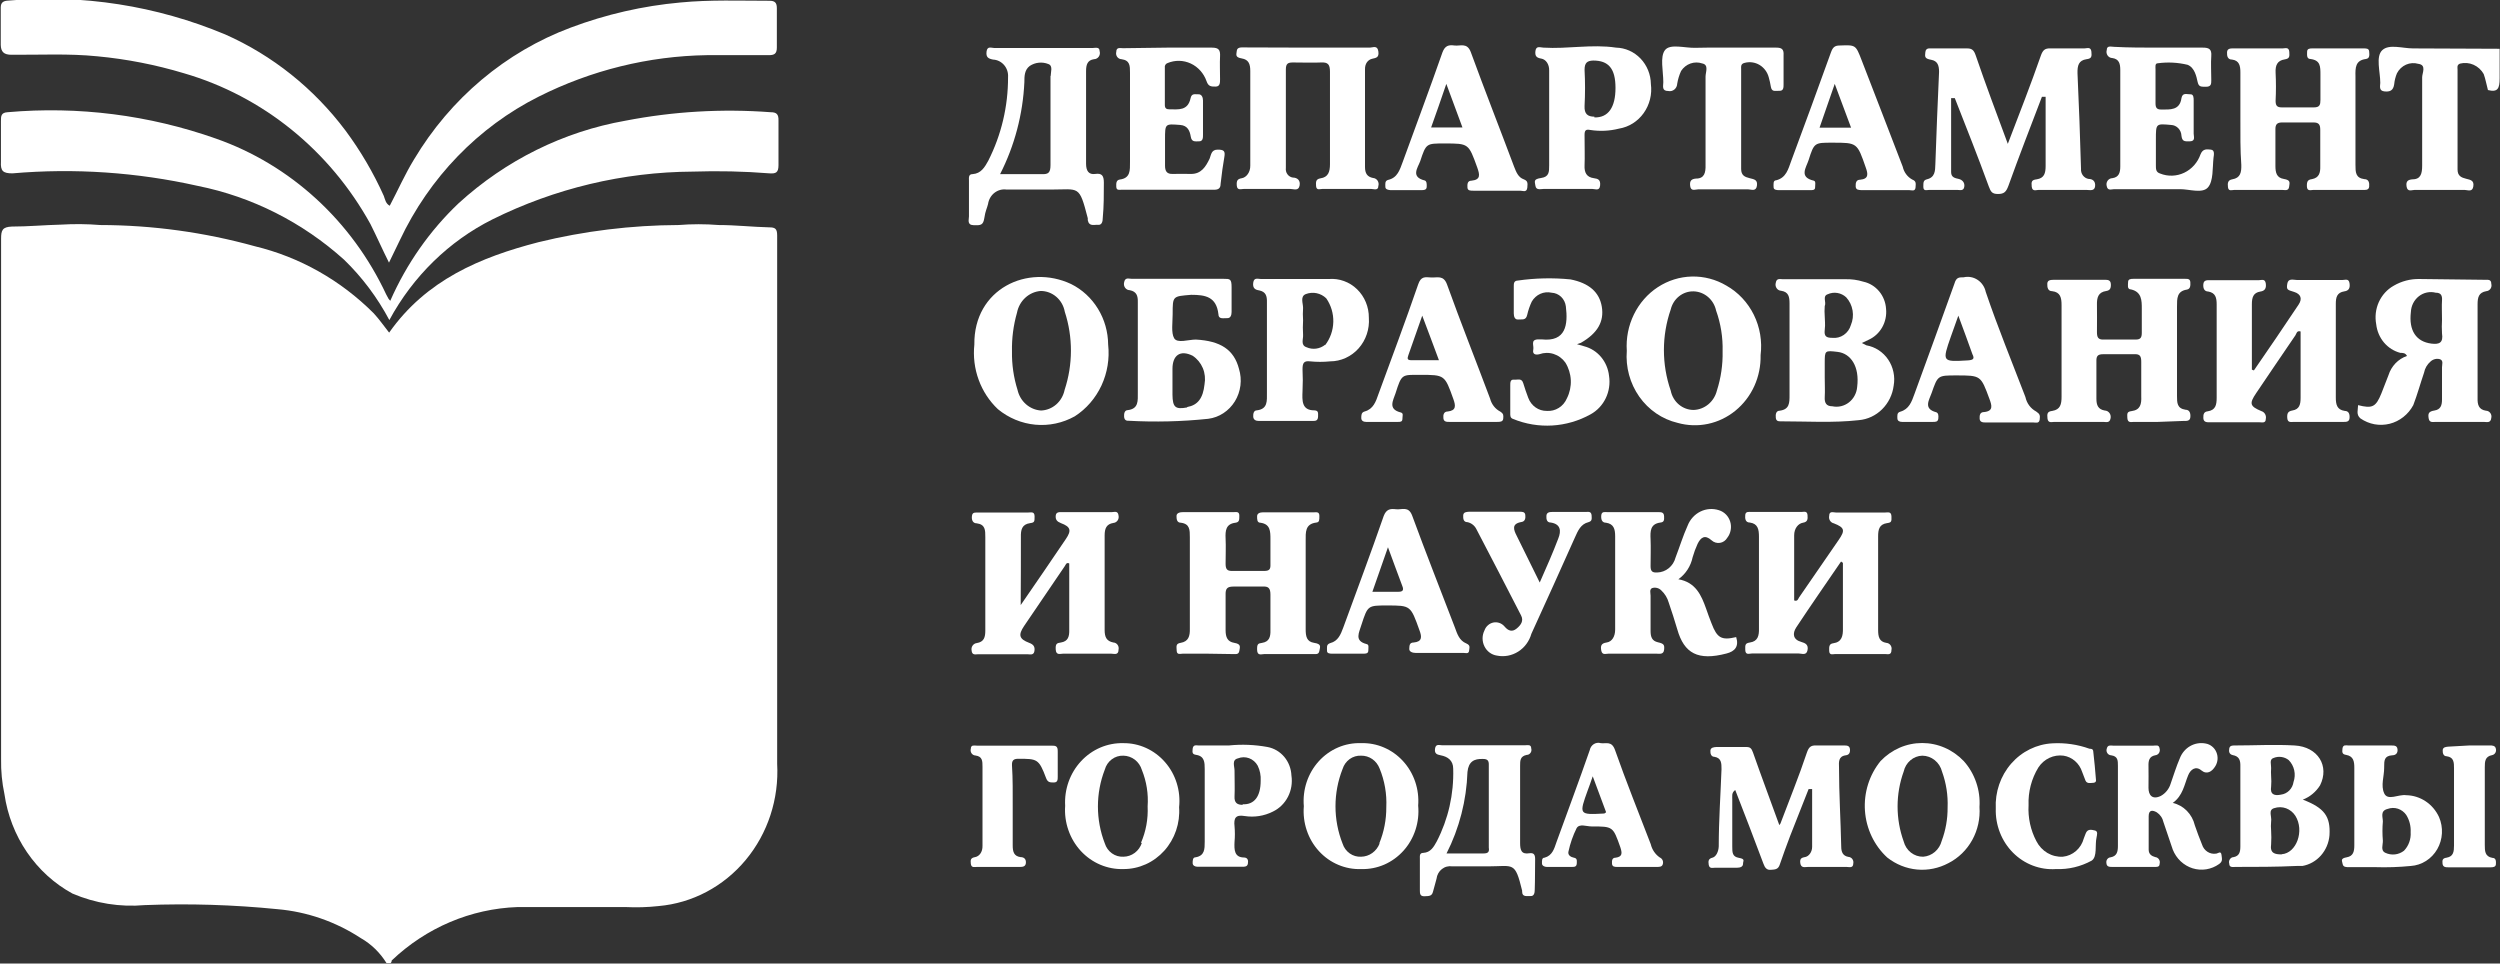 <svg width="96" height="37" viewBox="0 0 96 37" fill="none" xmlns="http://www.w3.org/2000/svg">
<rect x="0" y="0" width="96" height="37" fill="#333333" stroke="none"/>
<g clip-path="url(#clip0_4066_27247)">
<path d="M3.849 8.641C5.853 8.645 7.847 8.919 9.783 9.455C11.502 9.869 13.081 10.759 14.352 12.032C14.565 12.262 14.743 12.521 14.943 12.773C16.366 10.751 18.444 9.877 20.678 9.3C22.441 8.869 24.246 8.648 26.057 8.641C26.569 8.6 27.083 8.6 27.594 8.641C28.242 8.641 28.89 8.715 29.537 8.73C29.765 8.73 29.843 8.782 29.843 9.041C29.843 11.462 29.843 13.883 29.843 16.305C29.843 19.163 29.843 22.023 29.843 24.886C29.843 26.367 29.843 27.848 29.843 29.329C29.918 30.678 29.484 32.004 28.633 33.025C27.783 34.045 26.583 34.68 25.289 34.793C24.868 34.839 24.445 34.852 24.022 34.831C22.642 34.831 21.254 34.831 19.874 34.831C18.08 34.894 16.367 35.621 15.042 36.882C15.042 36.882 15.042 36.948 14.999 36.985H14.843C14.596 36.583 14.256 36.252 13.854 36.023C12.887 35.391 11.789 35.01 10.652 34.912C8.959 34.742 7.256 34.69 5.557 34.756C4.611 34.841 3.659 34.688 2.781 34.312C2.088 33.934 1.491 33.391 1.037 32.727C0.583 32.063 0.286 31.297 0.17 30.491C0.077 30.051 0.034 29.602 0.042 29.151C0.042 25.094 0.042 21.038 0.042 16.986C0.042 14.379 0.042 11.803 0.042 9.167C0.042 8.841 0.092 8.715 0.455 8.7C1.081 8.7 1.707 8.641 2.333 8.626C2.838 8.595 3.345 8.6 3.849 8.641Z" fill="white"/>
<path d="M14.966 7.901C15.279 7.308 15.549 6.694 15.898 6.123C17.298 3.777 19.42 1.992 21.918 1.059C23.274 0.55 24.687 0.226 26.123 0.096C27.269 -0.015 28.414 0.03 29.553 0.03C29.752 0.03 29.831 0.104 29.831 0.311C29.831 0.814 29.831 1.325 29.831 1.829C29.831 2.066 29.731 2.118 29.524 2.118C28.735 2.118 27.938 2.118 27.148 2.118C24.908 2.153 22.703 2.696 20.687 3.71C18.363 4.877 16.484 6.822 15.35 9.233L14.937 10.085C14.681 9.574 14.467 9.085 14.225 8.604C12.661 5.772 10.09 3.693 7.067 2.814C5.979 2.486 4.864 2.268 3.737 2.162C2.634 2.051 1.538 2.11 0.442 2.103C0.15 2.103 0.036 1.992 0.029 1.725C0.029 1.251 0.029 0.77 0.029 0.289C0.029 0.081 0.143 0.03 0.328 0.022C3.158 -0.226 6.004 0.218 8.639 1.318C10.461 2.123 12.055 3.397 13.272 5.02C13.847 5.796 14.339 6.635 14.738 7.523C14.788 7.656 14.809 7.819 14.966 7.901Z" fill="white"/>
<path d="M14.951 12.291C14.493 11.428 13.907 10.646 13.214 9.974C11.612 8.533 9.673 7.555 7.593 7.138C5.257 6.614 2.859 6.451 0.477 6.657C0.114 6.657 0.015 6.568 0.036 6.205C0.036 5.687 0.036 5.168 0.036 4.65C0.036 4.465 0.036 4.324 0.292 4.309C2.999 4.07 5.725 4.415 8.297 5.324C9.713 5.821 11.019 6.606 12.14 7.633C13.262 8.66 14.176 9.909 14.83 11.307L14.922 11.477L14.986 11.551C15.61 10.131 16.503 8.856 17.612 7.804C19.424 6.151 21.641 5.054 24.016 4.635C25.852 4.279 27.725 4.169 29.588 4.309C29.816 4.309 29.901 4.383 29.894 4.628C29.894 5.198 29.894 5.775 29.894 6.346C29.894 6.634 29.787 6.671 29.552 6.657C28.57 6.579 27.584 6.557 26.599 6.59C23.937 6.606 21.31 7.233 18.907 8.426C17.239 9.262 15.858 10.612 14.951 12.291Z" fill="white"/>
<path d="M23.674 20.94C23.663 23.024 22.958 25.04 21.678 26.644C20.399 28.248 18.625 29.341 16.658 29.736C16.4 29.809 16.135 29.854 15.868 29.869C15.527 29.869 15.52 30.04 15.527 30.306C15.534 30.573 15.633 30.751 15.441 30.81C15.193 30.869 14.935 30.869 14.687 30.81C14.537 30.81 14.609 30.58 14.609 30.454C14.609 29.847 14.609 29.877 14.018 29.796C13.057 29.672 12.119 29.4 11.236 28.988C11.101 28.929 11.051 28.877 11.143 28.707C11.236 28.537 11.328 28.196 11.663 28.085C11.997 27.974 11.869 27.641 11.577 27.471C10.244 26.737 9.18 25.566 8.553 24.139C6.482 19.177 9.35 14.661 13.641 13.632C14.851 13.378 16.103 13.465 17.27 13.883C17.389 13.928 17.51 13.965 17.633 13.994C17.695 14.011 17.759 14.011 17.821 13.993C17.883 13.975 17.938 13.941 17.983 13.894C18.028 13.847 18.06 13.788 18.076 13.724C18.092 13.659 18.091 13.592 18.074 13.528C18.047 13.441 18.027 13.352 18.017 13.261C18.067 12.713 18.295 12.573 18.764 12.825C20.058 13.468 21.175 14.438 22.017 15.646C22.858 16.854 23.396 18.261 23.582 19.74C23.607 19.939 23.621 20.139 23.625 20.34C23.639 20.54 23.66 20.74 23.674 20.94Z" fill="white"/>
<path d="M15.058 33.246C13.763 33.246 12.468 33.246 11.18 33.246C10.881 33.246 10.874 33.127 10.924 32.905C11.007 32.536 11.205 32.204 11.486 31.962C11.768 31.72 12.117 31.581 12.482 31.565H17.662C18.015 31.578 18.355 31.707 18.631 31.935C18.908 32.163 19.107 32.477 19.199 32.831C19.271 33.113 19.242 33.253 18.893 33.246C17.613 33.231 16.332 33.246 15.058 33.246Z" fill="white"/>
<path d="M5.443 25.664C5.318 26.479 5.412 27.314 5.713 28.078C5.404 27.946 5.137 27.726 4.943 27.443C4.749 27.16 4.636 26.826 4.618 26.478C4.607 25.533 4.854 24.604 5.329 23.798C5.4 23.65 5.479 23.65 5.592 23.761C6.759 24.834 7.293 26.278 6.361 27.87C6.288 27.966 6.248 28.085 6.248 28.207C6.248 28.33 6.288 28.448 6.361 28.544C6.805 29.228 7.379 29.811 8.047 30.255L10.082 31.661C10.124 31.681 10.16 31.709 10.189 31.745C10.218 31.782 10.239 31.824 10.25 31.87C10.261 31.915 10.262 31.963 10.252 32.009C10.243 32.055 10.224 32.098 10.196 32.135C10.176 32.181 10.147 32.22 10.11 32.252C10.073 32.284 10.03 32.307 9.983 32.319C9.937 32.331 9.888 32.332 9.842 32.322C9.795 32.312 9.751 32.291 9.712 32.261C7.891 31.01 6.318 29.529 5.656 27.263C5.581 26.997 5.526 26.724 5.493 26.449C5.462 26.188 5.445 25.926 5.443 25.664Z" fill="white"/>
<path d="M5.87 28.803C5.281 28.823 4.699 28.946 4.148 29.166C4.839 29.101 5.536 29.166 6.205 29.359C5.625 30.05 4.812 30.481 3.934 30.563C3.056 30.644 2.182 30.369 1.494 29.796C2.54 28.626 4.568 27.996 5.87 28.803Z" fill="white"/>
<path d="M8.525 26.752C8.601 27.356 8.527 27.971 8.312 28.537C8.245 28.695 8.147 28.836 8.025 28.952C7.902 29.069 7.757 29.157 7.6 29.21C7.422 29.277 7.365 29.21 7.322 29.07C7.242 28.836 7.21 28.587 7.227 28.339C7.245 28.092 7.313 27.851 7.427 27.632C7.54 27.413 7.697 27.222 7.886 27.07C8.075 26.919 8.293 26.811 8.525 26.752Z" fill="white"/>
<path d="M15.028 31.447H13.342C13.271 31.447 13.171 31.447 13.15 31.365C13.129 31.284 13.214 31.232 13.285 31.202C13.451 31.1 13.64 31.044 13.833 31.039C14.665 31.039 15.491 31.039 16.323 31.039H16.402C16.637 31.039 16.971 31.121 16.964 31.321C16.957 31.521 16.63 31.424 16.452 31.432C15.975 31.447 15.505 31.447 15.028 31.447Z" fill="white"/>
<path d="M74.923 3.769V6.612C74.923 6.819 75.087 6.842 75.215 6.871C75.343 6.901 75.457 7.005 75.428 7.175C75.4 7.345 75.257 7.293 75.158 7.293H74.083C73.991 7.293 73.856 7.353 73.856 7.175C73.856 6.997 73.856 6.923 73.991 6.886C74.304 6.812 74.311 6.568 74.318 6.301C74.361 5.124 74.403 3.939 74.46 2.762C74.46 2.51 74.403 2.34 74.154 2.295C73.905 2.251 73.912 2.184 73.934 1.999C73.955 1.814 74.119 1.866 74.225 1.859C74.66 1.859 75.094 1.859 75.535 1.859C75.727 1.859 75.798 1.925 75.869 2.132C76.246 3.236 76.666 4.354 77.1 5.524C77.556 4.332 77.983 3.243 78.367 2.14C78.445 1.918 78.531 1.851 78.737 1.859C79.171 1.859 79.605 1.859 80.039 1.859C80.139 1.859 80.288 1.784 80.31 1.984C80.331 2.184 80.309 2.251 80.124 2.273C79.819 2.318 79.769 2.517 79.776 2.814C79.833 4.035 79.876 5.257 79.911 6.479C79.903 6.571 79.928 6.662 79.982 6.735C80.037 6.808 80.115 6.857 80.203 6.871C80.352 6.871 80.473 6.953 80.452 7.153C80.43 7.353 80.238 7.293 80.124 7.293C79.513 7.293 78.901 7.293 78.281 7.293C78.189 7.293 78.04 7.367 78.018 7.167C77.997 6.968 78.018 6.908 78.21 6.886C78.495 6.842 78.552 6.657 78.552 6.375C78.552 5.487 78.552 4.606 78.552 3.717H78.41C77.975 4.857 77.534 5.99 77.122 7.138C77.036 7.367 76.958 7.449 76.723 7.449C76.488 7.449 76.446 7.36 76.367 7.153C75.955 6.02 75.506 4.894 75.065 3.769H74.923Z" fill="white"/>
<path d="M86.55 14.224C87.127 13.387 87.703 12.543 88.265 11.699C88.415 11.477 88.358 11.292 88.094 11.21C87.831 11.129 87.796 11.129 87.831 10.899C87.867 10.67 88.066 10.751 88.194 10.751C88.778 10.751 89.368 10.751 89.959 10.751C90.058 10.751 90.194 10.685 90.222 10.877C90.251 11.07 90.186 11.166 90.023 11.188C89.738 11.233 89.695 11.418 89.695 11.669C89.695 12.869 89.695 14.069 89.695 15.261C89.695 15.534 89.738 15.734 90.037 15.779C90.194 15.779 90.236 15.905 90.222 16.06C90.208 16.216 90.065 16.201 89.966 16.201H88.087C87.981 16.201 87.845 16.245 87.831 16.053C87.817 15.86 87.867 15.794 88.023 15.764C88.301 15.72 88.343 15.527 88.343 15.275C88.343 14.424 88.343 13.572 88.343 12.728C88.194 12.684 88.187 12.81 88.144 12.876C87.639 13.617 87.134 14.357 86.636 15.098C86.365 15.498 86.394 15.601 86.835 15.786C86.896 15.804 86.948 15.845 86.98 15.902C87.012 15.959 87.021 16.026 87.006 16.09C87.006 16.26 86.863 16.216 86.771 16.216H84.85C84.743 16.216 84.615 16.216 84.608 16.053C84.6 15.89 84.643 15.809 84.778 15.794C85.077 15.749 85.12 15.549 85.12 15.275C85.12 14.083 85.12 12.884 85.12 11.692C85.12 11.432 85.077 11.247 84.8 11.195C84.65 11.195 84.593 11.077 84.608 10.914C84.622 10.751 84.75 10.759 84.857 10.759H86.742C86.842 10.759 86.977 10.692 87.006 10.884C87.034 11.077 86.963 11.173 86.799 11.195C86.522 11.24 86.472 11.425 86.472 11.684C86.472 12.521 86.472 13.358 86.472 14.194L86.55 14.224Z" fill="white"/>
<path d="M39.195 23.235C39.821 22.324 40.383 21.51 40.931 20.695C41.151 20.37 41.116 20.229 40.739 20.088C40.589 20.029 40.525 19.955 40.54 19.799C40.554 19.644 40.703 19.666 40.803 19.666H42.689C42.788 19.666 42.931 19.599 42.952 19.799C42.959 19.832 42.96 19.865 42.953 19.898C42.947 19.931 42.934 19.961 42.915 19.988C42.896 20.015 42.871 20.037 42.843 20.053C42.816 20.069 42.785 20.078 42.753 20.081C42.489 20.125 42.418 20.288 42.418 20.562C42.418 21.769 42.418 22.983 42.418 24.19C42.418 24.464 42.489 24.62 42.753 24.672C42.784 24.673 42.815 24.681 42.843 24.697C42.871 24.712 42.895 24.733 42.914 24.759C42.934 24.786 42.947 24.816 42.953 24.848C42.96 24.88 42.959 24.914 42.952 24.946C42.952 25.175 42.774 25.101 42.667 25.101H40.824C40.718 25.101 40.554 25.175 40.54 24.946C40.525 24.716 40.582 24.694 40.739 24.672C41.016 24.627 41.066 24.442 41.059 24.183C41.059 23.331 41.059 22.48 41.059 21.636C40.945 21.584 40.924 21.688 40.888 21.739L39.323 24.042C39.095 24.383 39.131 24.538 39.522 24.686C39.686 24.746 39.75 24.834 39.721 25.005C39.693 25.175 39.543 25.123 39.451 25.123H37.565C37.465 25.123 37.323 25.175 37.309 24.975C37.303 24.943 37.303 24.91 37.31 24.878C37.317 24.846 37.33 24.815 37.349 24.789C37.368 24.762 37.392 24.74 37.419 24.724C37.446 24.707 37.477 24.697 37.508 24.694C37.786 24.649 37.836 24.472 37.836 24.212C37.836 23.013 37.836 21.814 37.836 20.621C37.836 20.355 37.836 20.14 37.508 20.096C37.352 20.096 37.302 19.962 37.323 19.807C37.345 19.651 37.465 19.688 37.558 19.681H39.479C39.586 19.681 39.728 19.629 39.728 19.829C39.728 20.029 39.728 20.066 39.558 20.088C39.237 20.133 39.195 20.347 39.202 20.629C39.209 21.451 39.195 22.28 39.195 23.235Z" fill="white"/>
<path d="M70.697 21.562C70.12 22.406 69.537 23.243 68.975 24.094C68.825 24.324 68.847 24.561 69.167 24.649C69.323 24.694 69.451 24.753 69.409 24.968C69.366 25.183 69.188 25.094 69.074 25.094C68.477 25.094 67.872 25.094 67.274 25.094C67.174 25.094 67.025 25.168 67.018 24.96C67.011 24.753 67.018 24.701 67.196 24.672C67.502 24.627 67.552 24.412 67.544 24.124C67.544 22.954 67.544 21.784 67.544 20.614C67.544 20.325 67.502 20.11 67.196 20.066C67.018 20.066 67.004 19.911 67.018 19.77C67.032 19.629 67.167 19.659 67.26 19.659H69.174C69.266 19.659 69.394 19.607 69.409 19.777C69.423 19.948 69.409 20.044 69.231 20.073C69.053 20.103 68.896 20.288 68.896 20.555C68.896 21.391 68.896 22.228 68.896 23.057C69.025 23.102 69.046 23.006 69.081 22.946L70.611 20.725C70.86 20.362 70.832 20.259 70.419 20.096C70.389 20.09 70.36 20.077 70.335 20.059C70.309 20.041 70.287 20.018 70.271 19.991C70.254 19.964 70.243 19.934 70.238 19.902C70.233 19.87 70.234 19.838 70.241 19.807C70.241 19.607 70.405 19.681 70.505 19.681H72.383C72.49 19.681 72.625 19.629 72.632 19.829C72.639 20.029 72.632 20.066 72.462 20.088C72.163 20.133 72.12 20.333 72.12 20.599C72.12 21.799 72.12 22.998 72.12 24.19C72.12 24.45 72.163 24.642 72.433 24.686C72.465 24.688 72.495 24.696 72.523 24.711C72.551 24.727 72.576 24.748 72.595 24.774C72.614 24.8 72.627 24.831 72.634 24.863C72.64 24.895 72.64 24.928 72.632 24.96C72.632 25.168 72.49 25.116 72.39 25.116H70.469C70.384 25.116 70.248 25.175 70.241 24.997C70.234 24.82 70.241 24.723 70.398 24.701C70.725 24.657 70.775 24.42 70.768 24.124C70.768 23.287 70.768 22.45 70.768 21.614L70.697 21.562Z" fill="white"/>
<path d="M82.864 16.201H81.946C81.84 16.201 81.704 16.253 81.69 16.053C81.676 15.853 81.69 15.809 81.854 15.786C82.188 15.742 82.238 15.52 82.224 15.216C82.224 14.779 82.224 14.335 82.224 13.898C82.224 13.683 82.181 13.587 81.946 13.602C81.555 13.602 81.156 13.602 80.758 13.602C80.552 13.602 80.495 13.676 80.502 13.876C80.502 14.357 80.502 14.831 80.502 15.312C80.502 15.557 80.566 15.72 80.822 15.764C80.858 15.765 80.893 15.774 80.925 15.791C80.957 15.809 80.984 15.833 81.006 15.863C81.027 15.893 81.041 15.928 81.048 15.965C81.054 16.001 81.052 16.039 81.043 16.075C81.007 16.253 80.872 16.201 80.765 16.201H78.886C78.787 16.201 78.645 16.26 78.623 16.068C78.602 15.875 78.623 15.801 78.808 15.779C79.121 15.727 79.164 15.52 79.164 15.231C79.164 14.061 79.164 12.891 79.164 11.721C79.164 11.432 79.121 11.218 78.801 11.181C78.645 11.181 78.609 11.047 78.616 10.892C78.623 10.736 78.773 10.751 78.872 10.744H80.815C80.929 10.744 81.05 10.744 81.057 10.914C81.064 11.084 81.014 11.151 80.886 11.173C80.566 11.218 80.516 11.432 80.523 11.714C80.53 11.995 80.523 12.41 80.523 12.751C80.523 12.95 80.566 13.047 80.779 13.039C81.192 13.039 81.598 13.039 82.01 13.039C82.203 13.039 82.245 12.958 82.245 12.773C82.245 12.469 82.245 12.165 82.245 11.854C82.245 11.543 82.245 11.21 81.832 11.114C81.669 11.114 81.719 10.936 81.719 10.825C81.719 10.714 81.832 10.707 81.918 10.707H83.917C84.01 10.707 84.102 10.707 84.109 10.84C84.117 10.973 84.109 11.099 83.974 11.121C83.59 11.181 83.597 11.462 83.597 11.773C83.597 12.921 83.597 14.061 83.597 15.201C83.597 15.468 83.597 15.683 83.924 15.734C84.081 15.734 84.124 15.868 84.109 16.023C84.095 16.179 83.953 16.164 83.846 16.164L82.864 16.201Z" fill="white"/>
<path d="M86.031 4.576C86.031 3.976 86.031 3.376 86.031 2.777C86.031 2.525 85.988 2.325 85.711 2.288C85.547 2.288 85.511 2.162 85.518 2.007C85.525 1.851 85.668 1.859 85.767 1.859C86.394 1.859 87.02 1.859 87.653 1.859C87.746 1.859 87.895 1.792 87.909 1.992C87.924 2.192 87.909 2.251 87.731 2.281C87.447 2.325 87.369 2.51 87.383 2.791C87.401 3.152 87.401 3.512 87.383 3.873C87.383 4.065 87.447 4.124 87.625 4.124C88.037 4.124 88.443 4.124 88.856 4.124C89.076 4.124 89.105 4.021 89.105 3.836C89.105 3.517 89.105 3.199 89.105 2.873C89.105 2.547 89.105 2.318 88.728 2.266C88.564 2.266 88.593 2.103 88.593 1.984C88.593 1.866 88.699 1.859 88.785 1.859H90.777C90.862 1.859 90.969 1.859 90.976 1.977C90.983 2.095 91.012 2.244 90.848 2.266C90.443 2.318 90.443 2.606 90.45 2.932C90.45 4.065 90.45 5.198 90.45 6.323C90.45 6.612 90.45 6.834 90.791 6.879C90.962 6.879 90.99 7.019 90.976 7.168C90.962 7.316 90.813 7.293 90.72 7.293H88.834C88.742 7.293 88.593 7.36 88.585 7.16C88.578 6.96 88.621 6.901 88.778 6.879C89.055 6.827 89.105 6.634 89.098 6.383C89.098 5.919 89.098 5.452 89.098 4.983C89.098 4.776 89.034 4.702 88.834 4.702C88.436 4.702 88.037 4.702 87.639 4.702C87.447 4.702 87.369 4.768 87.376 4.983C87.376 5.442 87.376 5.909 87.376 6.375C87.376 6.634 87.425 6.827 87.696 6.871C87.966 6.916 87.924 7.005 87.902 7.175C87.881 7.345 87.731 7.293 87.632 7.293H85.796C85.711 7.293 85.575 7.36 85.554 7.19C85.533 7.019 85.554 6.916 85.718 6.886C86.038 6.834 86.073 6.612 86.066 6.331C86.024 5.746 86.031 5.161 86.031 4.576Z" fill="white"/>
<path d="M46.345 25.101H45.42C45.334 25.101 45.192 25.16 45.185 24.99C45.178 24.82 45.142 24.716 45.334 24.686C45.64 24.635 45.697 24.427 45.69 24.139C45.69 22.969 45.69 21.799 45.69 20.629C45.69 20.347 45.69 20.118 45.349 20.073C45.192 20.073 45.178 19.94 45.178 19.814C45.178 19.688 45.327 19.666 45.427 19.666H47.37C47.462 19.666 47.59 19.629 47.59 19.799C47.59 19.97 47.59 20.051 47.441 20.073C47.071 20.118 47.049 20.377 47.063 20.681C47.078 20.984 47.063 21.325 47.063 21.643C47.063 21.836 47.106 21.932 47.32 21.924C47.725 21.924 48.138 21.924 48.544 21.924C48.736 21.924 48.793 21.865 48.785 21.673C48.785 21.357 48.785 21.038 48.785 20.718C48.785 20.407 48.786 20.125 48.401 20.073C48.266 20.073 48.273 19.933 48.273 19.822C48.273 19.711 48.387 19.674 48.487 19.674H50.444C50.536 19.674 50.664 19.637 50.664 19.807C50.664 19.977 50.664 20.051 50.55 20.066C50.109 20.118 50.138 20.444 50.138 20.769C50.138 21.902 50.138 23.035 50.138 24.161C50.138 24.435 50.173 24.642 50.465 24.686C50.757 24.731 50.693 24.834 50.664 24.997C50.636 25.16 50.493 25.108 50.394 25.116H48.551C48.451 25.116 48.28 25.197 48.273 24.96C48.266 24.723 48.309 24.709 48.465 24.686C48.743 24.642 48.793 24.45 48.785 24.19C48.785 23.736 48.785 23.285 48.785 22.835C48.785 22.584 48.707 22.509 48.48 22.524C48.109 22.524 47.768 22.524 47.362 22.524C47.12 22.524 47.056 22.606 47.063 22.843C47.063 23.294 47.063 23.746 47.063 24.198C47.063 24.472 47.135 24.642 47.398 24.686C47.661 24.731 47.618 24.834 47.59 24.997C47.562 25.16 47.419 25.108 47.32 25.116L46.345 25.101Z" fill="white"/>
<path d="M50.217 1.829C51.014 1.829 51.804 1.829 52.601 1.829C52.715 1.829 52.893 1.725 52.928 1.97C52.964 2.214 52.843 2.221 52.686 2.258C52.53 2.295 52.409 2.443 52.416 2.666C52.416 3.917 52.416 5.161 52.416 6.412C52.416 6.657 52.501 6.79 52.722 6.834C52.757 6.836 52.791 6.846 52.822 6.864C52.853 6.881 52.879 6.906 52.899 6.936C52.919 6.967 52.932 7.001 52.937 7.037C52.942 7.074 52.939 7.11 52.928 7.145C52.928 7.33 52.75 7.256 52.658 7.256H50.772C50.687 7.256 50.551 7.323 50.537 7.145C50.523 6.968 50.537 6.879 50.701 6.849C51.007 6.805 51.071 6.597 51.071 6.301C51.071 5.116 51.071 3.939 51.071 2.754C51.071 2.473 50.993 2.384 50.722 2.399C50.452 2.414 50.011 2.399 49.648 2.399C49.456 2.399 49.377 2.443 49.377 2.666C49.377 3.924 49.377 5.19 49.377 6.449C49.371 6.492 49.374 6.536 49.384 6.578C49.394 6.62 49.413 6.659 49.438 6.693C49.463 6.728 49.495 6.757 49.531 6.778C49.567 6.8 49.606 6.814 49.648 6.819C49.804 6.819 49.947 6.916 49.904 7.13C49.861 7.345 49.676 7.256 49.555 7.256C48.958 7.256 48.353 7.256 47.755 7.256C47.655 7.256 47.506 7.323 47.492 7.123C47.477 6.923 47.527 6.871 47.691 6.842C47.855 6.812 48.018 6.62 48.011 6.353C48.011 5.146 48.011 3.932 48.011 2.725C48.011 2.458 47.947 2.288 47.684 2.244C47.42 2.199 47.477 2.103 47.492 1.955C47.506 1.807 47.662 1.821 47.762 1.821L50.217 1.829Z" fill="white"/>
<path d="M64.449 22.243C65.118 22.361 65.331 22.858 65.516 23.376C65.58 23.568 65.651 23.753 65.723 23.939C65.936 24.501 66.107 24.598 66.669 24.464C66.783 24.827 66.619 25.012 66.299 25.094C65.203 25.382 64.669 25.094 64.406 24.161C64.306 23.813 64.193 23.48 64.079 23.139C64.028 22.959 63.929 22.797 63.794 22.672C63.748 22.625 63.691 22.592 63.628 22.577C63.566 22.561 63.5 22.563 63.438 22.584C63.332 22.635 63.382 22.776 63.382 22.872C63.382 23.324 63.382 23.776 63.382 24.227C63.382 24.464 63.438 24.612 63.666 24.664C63.894 24.716 63.922 24.761 63.901 24.953C63.88 25.145 63.716 25.101 63.609 25.101H61.766C61.667 25.101 61.524 25.168 61.489 24.983C61.453 24.797 61.489 24.701 61.695 24.672C61.901 24.642 62.022 24.442 62.022 24.175C62.022 22.983 62.022 21.784 62.022 20.592C62.022 20.31 61.965 20.118 61.674 20.073C61.51 20.073 61.474 19.94 61.489 19.785C61.503 19.629 61.638 19.666 61.724 19.666H63.688C63.787 19.666 63.894 19.666 63.901 19.822C63.908 19.977 63.901 20.051 63.759 20.066C63.367 20.118 63.367 20.399 63.382 20.71C63.396 21.021 63.382 21.399 63.382 21.747C63.382 21.947 63.46 21.991 63.63 21.984C63.793 21.981 63.951 21.924 64.08 21.819C64.208 21.715 64.3 21.57 64.342 21.406C64.499 20.999 64.627 20.577 64.805 20.184C64.897 19.947 65.072 19.754 65.295 19.644C65.518 19.534 65.772 19.516 66.007 19.592C66.109 19.623 66.201 19.679 66.277 19.756C66.352 19.832 66.408 19.927 66.44 20.032C66.472 20.137 66.478 20.248 66.458 20.356C66.439 20.464 66.394 20.566 66.327 20.651C66.297 20.703 66.256 20.747 66.208 20.781C66.159 20.815 66.104 20.837 66.047 20.846C65.989 20.855 65.93 20.851 65.874 20.834C65.818 20.817 65.766 20.787 65.723 20.747C65.466 20.518 65.31 20.636 65.189 20.881C65.112 21.048 65.048 21.221 64.997 21.399C64.924 21.743 64.728 22.045 64.449 22.243Z" fill="white"/>
<path d="M68.369 31.624C68.711 30.714 69.081 29.81 69.387 28.892C69.458 28.692 69.536 28.618 69.735 28.626C70.091 28.626 70.447 28.626 70.81 28.626C70.91 28.626 71.023 28.626 71.038 28.766C71.052 28.907 71.002 28.988 70.881 29.003C70.589 29.04 70.611 29.262 70.618 29.477C70.618 30.484 70.682 31.498 70.703 32.505C70.703 32.72 70.767 32.868 70.981 32.905C71.01 32.907 71.038 32.915 71.064 32.929C71.089 32.943 71.112 32.962 71.129 32.986C71.147 33.01 71.159 33.038 71.166 33.068C71.172 33.097 71.172 33.128 71.166 33.157C71.166 33.35 71.002 33.29 70.903 33.29H69.43C69.316 33.29 69.159 33.35 69.131 33.142C69.102 32.935 69.216 32.935 69.337 32.905C69.458 32.876 69.586 32.72 69.586 32.52C69.586 31.78 69.586 31.039 69.586 30.299H69.451L68.739 32.106C68.604 32.468 68.462 32.846 68.348 33.187C68.284 33.401 68.149 33.387 67.999 33.401C67.85 33.416 67.772 33.327 67.715 33.164C67.366 32.224 67.003 31.291 66.633 30.336C66.476 30.447 66.526 30.588 66.519 30.706C66.519 31.306 66.519 31.906 66.519 32.505C66.519 32.735 66.519 32.898 66.775 32.942C67.031 32.987 66.932 33.053 66.932 33.172C66.932 33.29 66.811 33.32 66.711 33.32H65.864C65.772 33.32 65.644 33.372 65.615 33.209C65.587 33.046 65.615 32.972 65.758 32.935C65.9 32.898 65.993 32.698 66 32.498C66 31.498 66.071 30.506 66.106 29.536C66.106 29.314 66.106 29.107 65.836 29.062C65.715 29.062 65.672 28.951 65.679 28.826C65.686 28.7 65.815 28.692 65.907 28.685H67.06C67.216 28.685 67.259 28.744 67.316 28.899C67.643 29.832 67.992 30.758 68.326 31.684L68.369 31.624Z" fill="white"/>
<path d="M44.808 1.829C45.384 1.829 45.961 1.829 46.537 1.829C46.8 1.829 46.864 1.918 46.85 2.169C46.836 2.421 46.85 2.754 46.85 3.043C46.85 3.177 46.85 3.325 46.679 3.325C46.508 3.325 46.402 3.325 46.331 3.117C46.279 2.968 46.198 2.831 46.094 2.714C45.99 2.598 45.865 2.504 45.725 2.439C45.586 2.375 45.435 2.339 45.283 2.336C45.13 2.333 44.978 2.362 44.836 2.421C44.8 2.432 44.77 2.456 44.75 2.489C44.73 2.521 44.723 2.561 44.73 2.599C44.73 3.08 44.73 3.562 44.73 4.035C44.73 4.161 44.794 4.198 44.9 4.198C45.249 4.198 45.612 4.265 45.719 3.769C45.761 3.569 45.897 3.628 46.017 3.621C46.139 3.613 46.195 3.732 46.195 3.858C46.195 4.295 46.195 4.731 46.195 5.176C46.195 5.287 46.195 5.427 46.046 5.427C45.897 5.427 45.761 5.464 45.726 5.25C45.69 5.035 45.612 4.82 45.32 4.798C44.737 4.754 44.737 4.739 44.737 5.361C44.737 5.694 44.737 6.027 44.737 6.36C44.737 6.575 44.808 6.686 45.028 6.679C45.249 6.671 45.484 6.679 45.74 6.679C46.117 6.679 46.295 6.42 46.452 6.086C46.508 5.938 46.516 5.746 46.758 5.746C46.999 5.746 47.056 5.798 47.014 6.035C46.971 6.272 46.907 6.716 46.871 7.064C46.871 7.227 46.786 7.286 46.63 7.286H43.072C42.986 7.286 42.872 7.323 42.865 7.175C42.858 7.027 42.865 6.916 43 6.894C43.413 6.842 43.392 6.538 43.392 6.22C43.392 5.079 43.392 3.932 43.392 2.791C43.392 2.525 43.392 2.318 43.064 2.273C43.032 2.272 43 2.263 42.972 2.248C42.943 2.232 42.918 2.21 42.899 2.183C42.88 2.156 42.867 2.124 42.861 2.091C42.855 2.058 42.856 2.024 42.865 1.992C42.865 1.799 43.022 1.851 43.121 1.851L44.808 1.829Z" fill="white"/>
<path d="M82.892 1.829C83.462 1.829 84.024 1.829 84.586 1.829C84.821 1.829 84.935 1.881 84.913 2.155C84.892 2.429 84.913 2.769 84.913 3.073C84.913 3.221 84.913 3.332 84.707 3.332C84.501 3.332 84.43 3.332 84.387 3.139C84.344 2.947 84.28 2.599 84.003 2.488C83.629 2.398 83.244 2.378 82.864 2.429C82.743 2.429 82.772 2.569 82.772 2.658C82.772 3.095 82.772 3.532 82.772 3.969C82.772 4.146 82.829 4.206 82.992 4.206C83.327 4.206 83.704 4.243 83.768 3.769C83.811 3.539 83.981 3.628 84.109 3.621C84.237 3.613 84.237 3.761 84.237 3.858C84.237 4.28 84.237 4.709 84.237 5.131C84.237 5.242 84.316 5.42 84.095 5.427C83.874 5.435 83.796 5.427 83.768 5.213C83.764 5.104 83.721 5.001 83.647 4.924C83.573 4.847 83.474 4.802 83.369 4.798C82.786 4.746 82.786 4.739 82.786 5.353V6.353C82.786 6.494 82.786 6.612 82.95 6.664C83.098 6.723 83.256 6.751 83.415 6.745C83.574 6.74 83.73 6.702 83.874 6.633C84.019 6.564 84.149 6.465 84.256 6.344C84.364 6.222 84.447 6.079 84.501 5.924C84.593 5.701 84.743 5.731 84.899 5.746C85.056 5.761 85.013 5.953 84.999 6.057C84.956 6.449 84.999 6.953 84.785 7.197C84.572 7.441 84.074 7.264 83.718 7.264C82.871 7.264 82.024 7.264 81.185 7.264C81.085 7.264 80.936 7.338 80.9 7.153C80.889 7.117 80.886 7.08 80.891 7.043C80.897 7.006 80.91 6.971 80.931 6.941C80.952 6.911 80.979 6.886 81.011 6.869C81.043 6.851 81.078 6.842 81.114 6.842C81.363 6.805 81.419 6.634 81.419 6.39C81.419 5.161 81.419 3.939 81.419 2.688C81.419 2.443 81.37 2.266 81.114 2.229C81.078 2.228 81.043 2.219 81.011 2.202C80.979 2.185 80.952 2.16 80.931 2.13C80.91 2.099 80.897 2.064 80.891 2.027C80.886 1.991 80.889 1.953 80.9 1.918C80.9 1.733 81.078 1.799 81.185 1.799C81.747 1.829 82.316 1.829 82.892 1.829Z" fill="white"/>
<path d="M83.434 30.832C83.638 30.878 83.826 30.984 83.975 31.135C84.125 31.287 84.231 31.48 84.281 31.691C84.366 31.943 84.459 32.187 84.558 32.431C84.594 32.547 84.668 32.645 84.767 32.709C84.866 32.773 84.984 32.798 85.099 32.779C85.163 32.779 85.284 32.654 85.305 32.824C85.327 32.994 85.355 33.076 85.213 33.179C85.066 33.284 84.898 33.352 84.722 33.381C84.546 33.409 84.367 33.396 84.196 33.343C84.026 33.29 83.869 33.197 83.737 33.073C83.605 32.949 83.502 32.795 83.434 32.624C83.313 32.276 83.199 31.928 83.078 31.573C83.044 31.416 82.952 31.281 82.822 31.195C82.68 31.113 82.509 31.076 82.509 31.343V32.624C82.509 32.809 82.63 32.876 82.765 32.913C82.793 32.916 82.821 32.925 82.845 32.941C82.87 32.956 82.89 32.977 82.906 33.002C82.922 33.027 82.932 33.055 82.936 33.084C82.94 33.114 82.937 33.144 82.929 33.172C82.929 33.305 82.808 33.29 82.722 33.29H81.114C81.007 33.29 80.894 33.29 80.886 33.142C80.881 33.116 80.882 33.089 80.887 33.063C80.893 33.038 80.904 33.013 80.919 32.992C80.935 32.971 80.955 32.954 80.977 32.941C81 32.929 81.025 32.922 81.05 32.92C81.285 32.876 81.328 32.713 81.328 32.483C81.328 31.462 81.328 30.432 81.328 29.41C81.328 29.203 81.328 29.04 81.064 29.003C81.035 29.002 81.007 28.993 80.982 28.978C80.957 28.963 80.936 28.942 80.92 28.917C80.904 28.892 80.894 28.863 80.89 28.833C80.887 28.803 80.891 28.772 80.901 28.744C80.936 28.589 81.057 28.633 81.15 28.633H82.687C82.779 28.633 82.907 28.581 82.929 28.744C82.937 28.773 82.94 28.803 82.935 28.833C82.931 28.863 82.92 28.892 82.904 28.917C82.887 28.942 82.866 28.962 82.84 28.977C82.815 28.992 82.787 29.001 82.758 29.003C82.53 29.048 82.495 29.21 82.502 29.418C82.509 29.625 82.502 29.981 82.502 30.255C82.502 30.529 82.644 30.721 82.971 30.566C83.063 30.516 83.144 30.448 83.21 30.365C83.276 30.283 83.326 30.187 83.356 30.084C83.469 29.766 83.569 29.433 83.704 29.122C83.78 28.921 83.921 28.753 84.103 28.649C84.285 28.545 84.497 28.511 84.701 28.552C84.789 28.567 84.873 28.606 84.944 28.664C85.015 28.721 85.072 28.796 85.108 28.882C85.145 28.968 85.16 29.061 85.154 29.155C85.147 29.248 85.119 29.339 85.071 29.418C84.942 29.633 84.743 29.759 84.53 29.581C84.316 29.403 84.117 29.544 84.025 29.773C83.875 30.136 83.825 30.551 83.434 30.832Z" fill="white"/>
<path d="M66.177 1.829C66.853 1.829 67.536 1.829 68.212 1.829C68.425 1.829 68.503 1.896 68.489 2.118C68.489 2.495 68.489 2.858 68.489 3.236C68.489 3.362 68.489 3.495 68.326 3.487C68.162 3.48 68.034 3.547 67.998 3.317C67.979 3.2 67.953 3.083 67.92 2.969C67.867 2.769 67.74 2.598 67.567 2.494C67.394 2.391 67.188 2.362 66.995 2.414C66.838 2.451 66.86 2.555 66.86 2.658C66.86 3.932 66.86 5.213 66.86 6.486C66.86 6.738 67.002 6.797 67.187 6.842C67.372 6.886 67.5 6.908 67.465 7.138C67.429 7.367 67.244 7.271 67.13 7.271C66.49 7.271 65.849 7.271 65.209 7.271C65.102 7.271 64.931 7.36 64.903 7.145C64.874 6.931 64.96 6.871 65.13 6.857C65.451 6.857 65.501 6.627 65.493 6.331C65.493 5.198 65.493 4.072 65.493 2.94C65.493 2.769 65.629 2.488 65.365 2.436C65.218 2.386 65.06 2.387 64.913 2.439C64.767 2.491 64.641 2.591 64.554 2.725C64.483 2.88 64.433 3.044 64.405 3.214C64.403 3.257 64.393 3.299 64.374 3.338C64.356 3.376 64.329 3.41 64.297 3.437C64.264 3.464 64.227 3.483 64.186 3.493C64.146 3.503 64.104 3.504 64.063 3.495C63.8 3.495 63.871 3.302 63.871 3.154C63.871 2.732 63.736 2.184 63.935 1.925C64.134 1.666 64.704 1.851 65.109 1.836C65.515 1.822 65.814 1.829 66.177 1.829Z" fill="white"/>
<path d="M95.986 1.873C95.986 2.251 95.986 2.614 95.986 3.006C95.986 3.399 95.915 3.554 95.537 3.458C95.48 3.251 95.445 3.036 95.374 2.843C95.284 2.683 95.146 2.558 94.982 2.486C94.818 2.414 94.636 2.399 94.463 2.443C94.335 2.495 94.37 2.592 94.37 2.673C94.37 3.954 94.37 5.228 94.37 6.509C94.37 6.76 94.52 6.819 94.698 6.864C94.876 6.908 95.011 6.931 94.975 7.16C94.94 7.39 94.755 7.293 94.641 7.293C94 7.293 93.36 7.293 92.719 7.293C92.613 7.293 92.449 7.382 92.413 7.167C92.378 6.953 92.47 6.901 92.641 6.886C92.961 6.886 93.011 6.657 93.011 6.36C93.011 5.228 93.011 4.095 93.011 2.969C93.011 2.799 93.189 2.495 92.862 2.451C92.706 2.406 92.54 2.417 92.391 2.483C92.243 2.549 92.12 2.665 92.043 2.814C91.987 2.948 91.951 3.09 91.937 3.236C91.901 3.48 91.773 3.532 91.56 3.51C91.346 3.487 91.396 3.31 91.403 3.184C91.403 2.754 91.218 2.17 91.481 1.925C91.745 1.681 92.257 1.859 92.662 1.859L95.986 1.873Z" fill="white"/>
<path d="M60.556 13.217L60.834 13.298C61.085 13.363 61.311 13.507 61.481 13.709C61.651 13.912 61.758 14.164 61.787 14.431C61.833 14.725 61.789 15.026 61.661 15.291C61.533 15.557 61.328 15.774 61.075 15.912C60.622 16.163 60.123 16.308 59.61 16.339C59.098 16.369 58.586 16.285 58.108 16.09C57.987 16.053 57.994 15.957 57.994 15.868V14.794C57.994 14.69 57.994 14.565 58.136 14.579C58.279 14.594 58.428 14.505 58.492 14.713C58.556 14.92 58.613 15.09 58.684 15.275C58.739 15.425 58.836 15.554 58.964 15.644C59.091 15.735 59.242 15.781 59.396 15.779C59.558 15.791 59.72 15.751 59.859 15.663C59.998 15.576 60.107 15.445 60.172 15.29C60.279 15.077 60.33 14.837 60.319 14.596C60.307 14.355 60.234 14.122 60.108 13.92C59.996 13.764 59.839 13.649 59.66 13.592C59.48 13.534 59.288 13.538 59.111 13.602C58.962 13.639 58.841 13.602 58.877 13.432C58.912 13.261 58.763 13.054 59.047 13.032H59.197C60.136 13.136 60.214 12.462 60.129 11.766C60.112 11.625 60.048 11.495 59.948 11.398C59.847 11.302 59.717 11.246 59.581 11.24C59.436 11.207 59.284 11.222 59.148 11.283C59.011 11.344 58.897 11.448 58.82 11.581C58.742 11.746 58.683 11.92 58.642 12.099C58.592 12.314 58.443 12.254 58.307 12.269C58.172 12.284 58.129 12.165 58.129 12.032V10.996C58.129 10.892 58.129 10.781 58.279 10.774C58.951 10.677 59.632 10.662 60.307 10.729C61.019 10.87 61.417 11.218 61.51 11.78C61.602 12.343 61.353 12.795 60.705 13.165C60.656 13.185 60.606 13.202 60.556 13.217Z" fill="white"/>
<path d="M59.126 22.369C59.389 21.769 59.631 21.229 59.837 20.681C59.958 20.384 59.93 20.125 59.553 20.066C59.396 20.066 59.375 19.94 59.382 19.807C59.389 19.674 59.503 19.659 59.602 19.659H60.89C60.983 19.659 61.104 19.622 61.118 19.792C61.132 19.962 61.118 20.014 60.997 20.051C60.698 20.125 60.591 20.384 60.478 20.636C59.923 21.88 59.365 23.114 58.805 24.338C58.724 24.624 58.543 24.868 58.299 25.022C58.054 25.177 57.763 25.232 57.482 25.175C57.38 25.16 57.283 25.12 57.2 25.058C57.116 24.996 57.048 24.914 57.002 24.819C56.955 24.724 56.931 24.618 56.931 24.512C56.932 24.405 56.957 24.3 57.005 24.205C57.032 24.128 57.079 24.06 57.139 24.008C57.199 23.955 57.272 23.919 57.349 23.904C57.426 23.889 57.506 23.896 57.581 23.922C57.655 23.949 57.721 23.995 57.774 24.057C57.923 24.235 58.072 24.272 58.236 24.139C58.4 24.005 58.521 23.842 58.407 23.628C57.838 22.517 57.261 21.406 56.685 20.303C56.65 20.238 56.602 20.182 56.544 20.139C56.486 20.095 56.42 20.065 56.35 20.051C56.201 20.051 56.18 19.925 56.187 19.792C56.194 19.659 56.315 19.659 56.407 19.651H58.364C58.45 19.651 58.556 19.651 58.571 19.77C58.585 19.888 58.571 20.022 58.428 20.044C58.037 20.11 58.115 20.333 58.25 20.592L59.126 22.369Z" fill="white"/>
<path d="M77.897 30.921C77.87 31.4 77.974 31.878 78.196 32.298C78.293 32.489 78.44 32.647 78.62 32.754C78.801 32.86 79.007 32.91 79.214 32.898C79.4 32.879 79.577 32.802 79.721 32.676C79.865 32.551 79.968 32.383 80.018 32.195L80.089 32.009C80.16 31.817 80.317 31.861 80.445 31.891C80.573 31.921 80.523 32.061 80.509 32.15C80.438 32.454 80.544 32.891 80.324 33.046C79.901 33.279 79.428 33.391 78.95 33.372C78.648 33.393 78.345 33.347 78.061 33.239C77.776 33.131 77.517 32.962 77.299 32.743C77.081 32.524 76.91 32.26 76.796 31.968C76.682 31.675 76.628 31.362 76.638 31.047C76.622 30.734 76.667 30.42 76.768 30.125C76.869 29.83 77.025 29.558 77.228 29.325C77.43 29.093 77.674 28.904 77.947 28.77C78.219 28.636 78.514 28.559 78.815 28.544C79.298 28.517 79.781 28.587 80.238 28.752C80.295 28.752 80.374 28.752 80.381 28.855C80.423 29.225 80.459 29.596 80.487 29.966C80.487 30.047 80.416 30.062 80.352 30.062C80.288 30.062 80.139 30.107 80.082 29.973L79.954 29.64C79.902 29.478 79.808 29.334 79.682 29.225C79.557 29.115 79.404 29.043 79.242 29.018C79.056 28.993 78.868 29.021 78.697 29.101C78.526 29.181 78.38 29.308 78.274 29.47C78.009 29.902 77.877 30.408 77.897 30.921Z" fill="white"/>
<path d="M38.888 30.98C38.888 31.476 38.888 31.965 38.888 32.461C38.888 32.705 38.931 32.876 39.187 32.913C39.322 32.913 39.408 32.987 39.394 33.142C39.379 33.298 39.237 33.29 39.13 33.29H37.515C37.422 33.29 37.301 33.335 37.28 33.172C37.259 33.009 37.28 32.942 37.444 32.913C37.608 32.883 37.736 32.713 37.728 32.476C37.728 31.469 37.728 30.454 37.728 29.448C37.728 29.225 37.728 29.048 37.458 29.011C37.428 29.01 37.399 29.002 37.373 28.987C37.347 28.973 37.325 28.952 37.307 28.927C37.29 28.902 37.279 28.873 37.274 28.843C37.269 28.812 37.271 28.781 37.28 28.751C37.28 28.588 37.422 28.633 37.515 28.633H40.361C40.532 28.633 40.625 28.633 40.617 28.87C40.617 29.188 40.617 29.507 40.617 29.825C40.617 29.936 40.617 30.047 40.468 30.047C40.319 30.047 40.233 30.047 40.169 29.877C39.892 29.137 39.828 29.137 39.102 29.137C38.917 29.137 38.853 29.203 38.86 29.388C38.895 29.921 38.888 30.454 38.888 30.98Z" fill="white"/>
<path d="M94.839 28.625H95.608C95.7 28.625 95.821 28.625 95.843 28.759C95.849 28.784 95.85 28.811 95.846 28.836C95.843 28.862 95.834 28.887 95.82 28.909C95.807 28.931 95.79 28.95 95.769 28.965C95.748 28.98 95.725 28.991 95.7 28.996C95.423 29.048 95.416 29.24 95.416 29.47C95.416 30.454 95.416 31.439 95.416 32.431C95.416 32.676 95.416 32.891 95.707 32.942C95.85 32.942 95.85 33.076 95.843 33.187C95.836 33.298 95.722 33.305 95.636 33.305H94.028C93.921 33.305 93.808 33.305 93.793 33.164C93.779 33.024 93.793 32.957 93.95 32.935C94.213 32.891 94.234 32.698 94.234 32.468C94.234 31.469 94.234 30.477 94.234 29.507C94.234 29.285 94.234 29.077 93.95 29.04C93.829 29.04 93.793 28.922 93.8 28.803C93.808 28.685 93.936 28.677 94.035 28.67L94.839 28.625Z" fill="white"/>
<path d="M95.46 15.771C95.182 15.727 95.132 15.542 95.139 15.283C95.139 14.091 95.139 12.891 95.139 11.692C95.139 11.418 95.182 11.232 95.474 11.181C95.506 11.179 95.537 11.169 95.564 11.153C95.592 11.137 95.616 11.115 95.635 11.088C95.653 11.061 95.665 11.03 95.671 10.997C95.676 10.965 95.675 10.931 95.666 10.899C95.666 10.707 95.517 10.751 95.41 10.744L92.912 10.714C92.564 10.706 92.22 10.795 91.916 10.973C91.667 11.113 91.468 11.333 91.347 11.599C91.227 11.866 91.192 12.165 91.247 12.454C91.276 12.713 91.38 12.957 91.545 13.153C91.71 13.348 91.929 13.487 92.172 13.55C92.265 13.55 92.371 13.55 92.428 13.669C92.262 13.725 92.111 13.821 91.987 13.95C91.864 14.079 91.771 14.236 91.717 14.409C91.624 14.639 91.539 14.876 91.446 15.105C91.233 15.631 91.098 15.697 90.55 15.557C90.55 15.734 90.464 15.919 90.642 16.068C90.806 16.18 90.989 16.256 91.182 16.292C91.375 16.327 91.573 16.32 91.763 16.273C91.954 16.225 92.133 16.136 92.289 16.013C92.445 15.89 92.575 15.735 92.67 15.557C92.827 15.149 92.941 14.727 93.083 14.313C93.115 14.144 93.204 13.992 93.332 13.883C93.38 13.838 93.439 13.806 93.502 13.79C93.566 13.774 93.632 13.776 93.695 13.794C93.837 13.846 93.773 13.994 93.773 14.105C93.773 14.513 93.773 14.927 93.773 15.342C93.773 15.572 93.716 15.727 93.481 15.764C93.247 15.801 93.233 15.89 93.261 16.068C93.289 16.245 93.432 16.201 93.531 16.201H95.374C95.488 16.201 95.645 16.26 95.666 16.045C95.674 16.013 95.674 15.979 95.667 15.946C95.66 15.914 95.646 15.883 95.626 15.857C95.607 15.83 95.581 15.809 95.552 15.794C95.524 15.779 95.492 15.772 95.46 15.771ZM93.368 13.195C92.777 13.121 92.492 12.691 92.578 11.98C92.583 11.862 92.613 11.746 92.666 11.642C92.72 11.537 92.795 11.446 92.886 11.375C92.977 11.304 93.082 11.255 93.194 11.232C93.306 11.209 93.421 11.211 93.531 11.24C93.738 11.24 93.787 11.351 93.773 11.543C93.759 11.736 93.773 12.017 93.773 12.284C93.763 12.457 93.763 12.63 93.773 12.802C93.83 13.165 93.666 13.232 93.368 13.195Z" fill="white"/>
<path d="M42.388 7.012C42.388 6.753 42.317 6.642 42.061 6.679C41.805 6.716 41.705 6.56 41.705 6.286C41.705 5.102 41.705 3.917 41.705 2.732C41.705 2.488 41.755 2.31 42.011 2.273C42.047 2.273 42.082 2.264 42.114 2.246C42.146 2.229 42.173 2.204 42.194 2.174C42.215 2.144 42.228 2.109 42.234 2.072C42.239 2.035 42.236 1.998 42.225 1.962C42.225 1.784 42.047 1.844 41.947 1.844C41.321 1.844 40.695 1.844 40.062 1.844C39.428 1.844 38.809 1.844 38.183 1.844C38.076 1.844 37.913 1.755 37.884 1.977C37.856 2.199 37.948 2.251 38.133 2.288C38.214 2.292 38.293 2.312 38.366 2.348C38.439 2.385 38.504 2.435 38.558 2.498C38.612 2.561 38.653 2.634 38.679 2.714C38.705 2.794 38.715 2.878 38.709 2.962C38.713 4.082 38.451 5.185 37.948 6.175C37.813 6.42 37.671 6.664 37.35 6.686C37.18 6.686 37.208 6.834 37.208 6.945C37.208 7.404 37.208 7.856 37.208 8.308C37.208 8.441 37.123 8.641 37.393 8.648C37.663 8.656 37.756 8.648 37.799 8.367C37.841 8.086 37.898 8.012 37.941 7.834C37.966 7.663 38.054 7.508 38.187 7.404C38.321 7.3 38.488 7.255 38.653 7.279C39.215 7.279 39.784 7.279 40.346 7.279C41.449 7.279 41.435 7.086 41.769 8.374C41.773 8.399 41.773 8.424 41.769 8.448C41.819 8.715 42.018 8.619 42.168 8.634C42.317 8.648 42.346 8.493 42.346 8.367C42.388 7.93 42.388 7.479 42.388 7.012ZM40.339 2.91C40.339 4.058 40.339 5.198 40.339 6.338C40.339 6.627 40.261 6.701 39.998 6.686C39.485 6.686 38.98 6.686 38.404 6.686C38.96 5.595 39.279 4.389 39.336 3.154C39.336 2.932 39.336 2.688 39.542 2.532C39.647 2.463 39.766 2.42 39.889 2.408C40.013 2.395 40.138 2.412 40.254 2.458C40.446 2.525 40.346 2.769 40.346 2.925L40.339 2.91Z" fill="white"/>
<path d="M71.671 13.261L71.493 13.172L71.756 13.047C71.974 12.949 72.157 12.781 72.277 12.568C72.397 12.355 72.449 12.108 72.425 11.862C72.41 11.613 72.317 11.376 72.16 11.188C72.003 10.999 71.791 10.869 71.557 10.818C71.326 10.746 71.086 10.714 70.845 10.722H68.462C68.362 10.722 68.22 10.67 68.191 10.855C68.18 10.89 68.177 10.927 68.182 10.963C68.187 10.999 68.2 11.034 68.22 11.064C68.24 11.094 68.266 11.119 68.297 11.137C68.328 11.154 68.362 11.164 68.397 11.166C68.682 11.21 68.718 11.395 68.718 11.655C68.718 12.825 68.718 13.994 68.718 15.164C68.718 15.475 68.718 15.72 68.341 15.771C68.198 15.771 68.177 15.912 68.191 16.045C68.205 16.179 68.298 16.179 68.39 16.179C69.387 16.179 70.383 16.245 71.379 16.134C71.714 16.105 72.029 15.958 72.272 15.717C72.516 15.476 72.673 15.155 72.717 14.809C72.748 14.636 72.745 14.458 72.708 14.286C72.672 14.114 72.603 13.951 72.506 13.807C72.409 13.663 72.284 13.54 72.141 13.447C71.998 13.353 71.838 13.29 71.671 13.261ZM70.184 11.299C70.301 11.246 70.43 11.229 70.556 11.25C70.682 11.271 70.8 11.329 70.895 11.418C71.022 11.557 71.107 11.733 71.139 11.923C71.171 12.113 71.148 12.308 71.073 12.484C71.028 12.639 70.932 12.772 70.802 12.861C70.672 12.951 70.516 12.99 70.362 12.973C70.127 12.973 70.041 12.913 70.07 12.669C70.098 12.425 70.07 12.321 70.07 12.151C70.059 12.018 70.059 11.884 70.07 11.751C70.141 11.603 69.97 11.373 70.184 11.299ZM71.315 14.861C71.305 14.977 71.272 15.09 71.217 15.192C71.163 15.294 71.088 15.383 70.998 15.453C70.908 15.523 70.805 15.572 70.695 15.598C70.585 15.623 70.472 15.625 70.362 15.601C70.141 15.601 70.055 15.483 70.07 15.246C70.084 15.009 70.07 14.742 70.07 14.505V13.95C70.07 13.454 70.07 13.454 70.568 13.513C71.066 13.572 71.415 14.069 71.315 14.861Z" fill="white"/>
<path d="M42.553 13.232C42.549 12.744 42.414 12.268 42.162 11.857C41.91 11.446 41.553 11.116 41.13 10.907C39.465 10.122 37.387 11.092 37.415 13.232C37.367 13.69 37.423 14.154 37.581 14.585C37.738 15.016 37.991 15.402 38.319 15.712C38.732 16.052 39.232 16.259 39.756 16.308C40.281 16.357 40.808 16.245 41.272 15.986C41.715 15.701 42.07 15.29 42.297 14.802C42.523 14.315 42.612 13.77 42.553 13.232ZM40.881 14.972C40.836 15.19 40.724 15.386 40.56 15.53C40.396 15.673 40.191 15.756 39.977 15.764C39.764 15.751 39.562 15.666 39.399 15.524C39.236 15.381 39.122 15.188 39.073 14.972C38.923 14.494 38.851 13.993 38.86 13.491C38.85 12.99 38.915 12.49 39.052 12.01C39.095 11.786 39.207 11.583 39.372 11.432C39.536 11.281 39.744 11.19 39.963 11.173C40.182 11.173 40.395 11.253 40.564 11.399C40.733 11.545 40.848 11.748 40.888 11.973C41.205 12.946 41.202 14.001 40.881 14.972Z" fill="white"/>
<path d="M66.291 10.966C65.888 10.728 65.43 10.608 64.967 10.619C64.504 10.629 64.052 10.771 63.66 11.027C63.268 11.284 62.95 11.647 62.741 12.077C62.531 12.507 62.437 12.988 62.469 13.469C62.42 14.097 62.59 14.723 62.948 15.232C63.306 15.74 63.828 16.098 64.419 16.238C64.799 16.345 65.197 16.359 65.582 16.278C65.968 16.197 66.33 16.023 66.639 15.771C66.949 15.518 67.198 15.194 67.366 14.824C67.534 14.454 67.616 14.048 67.607 13.639C67.673 13.107 67.583 12.567 67.348 12.09C67.113 11.613 66.744 11.221 66.291 10.966ZM65.928 15.001C65.876 15.208 65.761 15.392 65.601 15.525C65.441 15.658 65.243 15.735 65.038 15.742C64.832 15.743 64.631 15.67 64.47 15.535C64.309 15.4 64.198 15.212 64.156 15.001C63.807 13.994 63.807 12.892 64.156 11.884C64.204 11.682 64.317 11.503 64.476 11.377C64.635 11.25 64.831 11.184 65.031 11.188C65.234 11.193 65.43 11.268 65.588 11.403C65.745 11.537 65.855 11.722 65.899 11.929C66.078 12.428 66.162 12.958 66.148 13.491C66.159 14.004 66.084 14.515 65.928 15.001Z" fill="white"/>
<path d="M47.577 14.165C47.385 13.424 46.866 13.091 45.919 13.039C45.635 13.039 45.208 13.195 45.087 12.987C44.966 12.78 45.03 12.38 45.03 12.062C45.03 11.358 45.03 11.381 45.741 11.321C46.289 11.321 46.709 11.395 46.787 12.062C46.787 12.277 46.994 12.21 47.122 12.217C47.25 12.225 47.293 12.106 47.293 11.98C47.293 11.662 47.293 11.344 47.293 11.025C47.293 10.707 47.229 10.707 46.994 10.707C46.403 10.707 45.82 10.707 45.229 10.707H43.464C43.35 10.707 43.201 10.633 43.165 10.848C43.157 10.883 43.156 10.919 43.163 10.955C43.17 10.99 43.185 11.023 43.206 11.052C43.227 11.081 43.255 11.104 43.286 11.12C43.317 11.135 43.351 11.144 43.386 11.144C43.642 11.195 43.699 11.358 43.692 11.603C43.692 12.758 43.692 13.913 43.692 15.075C43.692 15.386 43.728 15.697 43.308 15.749C43.187 15.749 43.158 15.875 43.165 15.994C43.172 16.112 43.23 16.164 43.336 16.157C44.356 16.213 45.379 16.189 46.396 16.082C46.603 16.056 46.803 15.982 46.979 15.866C47.156 15.75 47.306 15.595 47.419 15.412C47.532 15.229 47.604 15.022 47.632 14.807C47.659 14.591 47.641 14.372 47.577 14.165ZM45.585 15.646C45.136 15.727 45.03 15.646 45.023 15.157V14.165C45.023 13.639 45.322 13.424 45.798 13.661C45.971 13.775 46.107 13.941 46.189 14.136C46.27 14.332 46.292 14.548 46.254 14.757C46.197 15.29 45.998 15.557 45.585 15.631V15.646Z" fill="white"/>
<path d="M51.027 10.714C50.593 10.714 50.159 10.714 49.725 10.714H48.423C48.309 10.714 48.152 10.64 48.124 10.855C48.095 11.07 48.202 11.129 48.352 11.151C48.608 11.203 48.657 11.366 48.65 11.61C48.65 12.765 48.65 13.928 48.65 15.083C48.65 15.394 48.686 15.705 48.266 15.757C48.145 15.757 48.117 15.883 48.124 16.001C48.131 16.119 48.223 16.164 48.33 16.164H50.401C50.515 16.164 50.607 16.164 50.614 15.994C50.621 15.823 50.614 15.764 50.465 15.757C49.981 15.757 50.002 15.379 50.017 15.016C50.031 14.738 50.031 14.458 50.017 14.18C50.017 13.943 50.066 13.846 50.308 13.876C50.564 13.902 50.821 13.902 51.077 13.876C51.282 13.876 51.486 13.831 51.674 13.745C51.862 13.659 52.032 13.534 52.171 13.377C52.311 13.22 52.418 13.034 52.485 12.832C52.553 12.63 52.58 12.416 52.564 12.203C52.566 11.997 52.526 11.793 52.448 11.605C52.37 11.416 52.255 11.246 52.11 11.106C51.966 10.966 51.795 10.859 51.608 10.792C51.422 10.724 51.224 10.698 51.027 10.714ZM50.885 13.239C50.785 13.319 50.666 13.37 50.541 13.387C50.416 13.404 50.289 13.386 50.173 13.335C49.931 13.254 50.052 13.024 50.038 12.854C50.027 12.669 50.027 12.484 50.038 12.299C50.027 12.141 50.027 11.983 50.038 11.825C50.038 11.64 49.917 11.381 50.145 11.292C50.277 11.242 50.42 11.23 50.558 11.259C50.696 11.288 50.824 11.355 50.927 11.455C51.111 11.718 51.207 12.037 51.199 12.362C51.191 12.687 51.081 13.001 50.885 13.254V13.239Z" fill="white"/>
<path d="M62.056 1.829C61.124 1.688 60.199 1.888 59.267 1.829C59.16 1.829 58.989 1.74 58.961 1.955C58.933 2.17 59.018 2.221 59.189 2.251C59.359 2.281 59.495 2.466 59.488 2.71C59.488 3.31 59.488 3.91 59.488 4.509C59.488 5.109 59.488 5.731 59.488 6.346C59.488 6.597 59.488 6.79 59.182 6.834C58.876 6.879 58.933 6.96 58.961 7.138C58.989 7.316 59.167 7.256 59.267 7.256H61.153C61.26 7.256 61.423 7.345 61.444 7.123C61.466 6.901 61.366 6.864 61.203 6.842C60.925 6.805 60.833 6.627 60.847 6.346C60.861 6.064 60.847 5.605 60.847 5.183C60.847 5.013 60.889 4.954 61.067 4.991C61.435 5.048 61.809 5.031 62.17 4.939C62.549 4.877 62.889 4.663 63.117 4.343C63.346 4.023 63.445 3.623 63.394 3.228C63.389 2.86 63.246 2.509 62.997 2.248C62.747 1.987 62.41 1.837 62.056 1.829ZM61.224 4.48C60.968 4.48 60.833 4.376 60.847 4.072C60.872 3.609 60.872 3.144 60.847 2.68C60.847 2.406 60.953 2.332 61.181 2.325C61.765 2.325 62.035 2.629 62.035 3.376C62.035 4.124 61.758 4.524 61.224 4.509V4.48Z" fill="white"/>
<path d="M58.949 32.987C58.949 32.809 58.892 32.742 58.728 32.765C58.422 32.816 58.372 32.646 58.372 32.372C58.372 31.387 58.372 30.41 58.372 29.41C58.372 29.203 58.372 29.04 58.628 28.988C58.657 28.988 58.685 28.98 58.711 28.966C58.736 28.951 58.758 28.931 58.774 28.907C58.791 28.883 58.802 28.855 58.806 28.825C58.81 28.795 58.808 28.765 58.799 28.737C58.799 28.574 58.65 28.618 58.564 28.618H55.376C55.277 28.618 55.134 28.552 55.106 28.744C55.078 28.937 55.17 28.974 55.319 29.003C55.597 29.055 55.803 29.203 55.803 29.521C55.832 30.494 55.613 31.457 55.17 32.313C55.056 32.52 54.935 32.735 54.658 32.75C54.501 32.75 54.523 32.876 54.523 32.979V34.179C54.523 34.305 54.523 34.423 54.7 34.416C54.878 34.408 54.985 34.416 55.028 34.238C55.07 34.06 55.127 33.905 55.163 33.742C55.172 33.669 55.194 33.599 55.23 33.535C55.265 33.471 55.312 33.416 55.369 33.372C55.425 33.328 55.49 33.295 55.558 33.278C55.627 33.26 55.698 33.257 55.768 33.268C56.23 33.268 56.686 33.268 57.148 33.268C58.123 33.268 58.173 33.061 58.45 34.201C58.45 34.201 58.45 34.201 58.45 34.238C58.45 34.46 58.642 34.401 58.778 34.408C58.913 34.416 58.934 34.275 58.934 34.164C58.949 33.786 58.941 33.387 58.949 32.987ZM56.97 32.772H55.547C56.039 31.805 56.314 30.734 56.351 29.64C56.394 29.248 56.6 29.129 56.949 29.144C57.105 29.144 57.177 29.196 57.17 29.373C57.17 30.432 57.17 31.491 57.17 32.55C57.198 32.72 57.134 32.772 56.97 32.772Z" fill="white"/>
<path d="M78.188 15.801C78.085 15.746 77.994 15.668 77.922 15.572C77.851 15.476 77.801 15.364 77.776 15.246C77.263 13.905 76.715 12.573 76.253 11.21C76.212 11.019 76.1 10.852 75.941 10.747C75.782 10.641 75.59 10.606 75.406 10.648C75.221 10.648 75.121 10.648 75.05 10.892C74.545 12.314 74.026 13.72 73.513 15.135C73.407 15.431 73.307 15.712 72.972 15.809C72.837 15.845 72.859 15.957 72.859 16.06C72.859 16.164 72.944 16.201 73.037 16.201H74.232C74.325 16.201 74.417 16.201 74.431 16.075C74.445 15.949 74.431 15.86 74.353 15.831C73.841 15.697 74.083 15.357 74.175 15.09C74.41 14.416 74.41 14.416 75.121 14.416C76.068 14.416 76.061 14.416 76.395 15.32C76.488 15.572 76.552 15.786 76.189 15.823C76.032 15.823 76.011 15.942 76.018 16.075C76.025 16.208 76.132 16.223 76.239 16.223H78.082C78.167 16.223 78.302 16.275 78.324 16.112C78.345 15.949 78.331 15.897 78.188 15.801ZM75.57 13.839C74.574 13.898 74.574 13.898 74.915 12.921C75.001 12.676 75.093 12.432 75.2 12.121C75.406 12.669 75.57 13.128 75.741 13.602C75.833 13.78 75.769 13.824 75.57 13.839Z" fill="white"/>
<path d="M57.617 15.809C57.52 15.759 57.434 15.689 57.365 15.602C57.297 15.515 57.247 15.414 57.219 15.305C56.664 13.824 56.095 12.395 55.568 10.929C55.433 10.551 55.191 10.67 54.956 10.655C54.721 10.64 54.565 10.603 54.458 10.921C53.974 12.328 53.447 13.728 52.935 15.127C52.836 15.416 52.736 15.712 52.401 15.801C52.273 15.838 52.273 15.942 52.273 16.053C52.273 16.164 52.366 16.201 52.458 16.201H53.69C53.768 16.201 53.853 16.201 53.853 16.082C53.853 15.964 53.903 15.868 53.789 15.838C53.284 15.712 53.497 15.379 53.59 15.098C53.825 14.357 53.832 14.394 54.522 14.394C55.483 14.394 55.476 14.394 55.81 15.327C55.903 15.586 55.917 15.764 55.596 15.801C55.447 15.801 55.411 15.919 55.426 16.06C55.44 16.201 55.554 16.201 55.654 16.201H57.496C57.589 16.201 57.717 16.201 57.724 16.075C57.731 15.949 57.745 15.897 57.617 15.809ZM54.195 13.832C54.031 13.832 54.038 13.765 54.081 13.639C54.252 13.158 54.422 12.676 54.614 12.121C54.842 12.713 55.034 13.246 55.255 13.832H54.195Z" fill="white"/>
<path d="M88.428 30.706C88.699 30.602 88.931 30.41 89.09 30.158C89.46 29.418 89.011 28.677 88.115 28.626C87.346 28.581 86.578 28.626 85.809 28.626C85.724 28.626 85.624 28.626 85.603 28.744C85.581 28.863 85.603 28.966 85.738 28.996C85.98 29.04 86.037 29.188 86.03 29.425C86.03 30.447 86.03 31.476 86.03 32.498C86.03 32.713 85.994 32.868 85.773 32.913C85.745 32.914 85.717 32.921 85.691 32.935C85.666 32.95 85.644 32.97 85.628 32.994C85.611 33.019 85.6 33.047 85.596 33.076C85.591 33.106 85.594 33.136 85.603 33.164C85.603 33.327 85.752 33.29 85.845 33.29C86.627 33.29 87.41 33.29 88.186 33.253H88.413C88.687 33.204 88.938 33.062 89.125 32.849C89.313 32.636 89.428 32.364 89.452 32.076C89.495 31.35 89.26 31.025 88.428 30.706ZM87.303 29.107C87.399 29.067 87.503 29.053 87.606 29.068C87.708 29.082 87.805 29.123 87.887 29.188C87.992 29.294 88.065 29.43 88.098 29.578C88.131 29.727 88.122 29.882 88.072 30.025C88.054 30.15 87.997 30.266 87.909 30.355C87.822 30.443 87.709 30.499 87.588 30.514C87.346 30.566 87.161 30.514 87.211 30.203C87.222 30.07 87.222 29.936 87.211 29.803C87.204 29.699 87.204 29.595 87.211 29.492C87.218 29.359 87.133 29.159 87.303 29.107ZM87.617 32.809C87.346 32.809 87.161 32.765 87.211 32.417C87.222 32.244 87.222 32.071 87.211 31.898C87.2 31.78 87.2 31.661 87.211 31.543C87.246 31.365 87.083 31.099 87.332 31.032C87.48 30.983 87.639 30.985 87.785 31.038C87.932 31.092 88.057 31.194 88.143 31.328C88.499 31.898 88.186 32.765 87.617 32.802V32.809Z" fill="white"/>
<path d="M56.308 24.709C56.037 24.598 55.959 24.346 55.867 24.094C55.319 22.665 54.757 21.243 54.23 19.807C54.088 19.415 53.824 19.585 53.604 19.555C53.383 19.526 53.234 19.555 53.134 19.814C52.636 21.251 52.102 22.672 51.583 24.094C51.483 24.368 51.377 24.62 51.085 24.694C50.914 24.746 50.964 24.872 50.957 24.983C50.95 25.094 51.063 25.101 51.149 25.101H52.351C52.444 25.101 52.544 25.101 52.544 24.975C52.544 24.849 52.579 24.753 52.472 24.731C51.989 24.605 52.195 24.287 52.28 23.99C52.522 23.25 52.522 23.25 53.262 23.25C54.173 23.25 54.166 23.25 54.508 24.205C54.607 24.464 54.607 24.642 54.287 24.672C54.116 24.672 54.123 24.797 54.116 24.916C54.109 25.034 54.258 25.072 54.358 25.072H56.201C56.279 25.072 56.4 25.123 56.414 24.983C56.429 24.842 56.464 24.783 56.308 24.709ZM53.661 22.724C53.362 22.724 53.056 22.724 52.7 22.724L53.298 21.014C53.497 21.547 53.661 22.013 53.846 22.495C53.924 22.68 53.853 22.732 53.661 22.724Z" fill="white"/>
<path d="M58.513 6.886C58.3 6.812 58.222 6.605 58.143 6.405C57.588 4.924 57.019 3.48 56.478 1.999C56.336 1.622 56.073 1.777 55.852 1.747C55.631 1.718 55.489 1.747 55.389 2.014C54.898 3.421 54.372 4.82 53.867 6.212C53.753 6.516 53.667 6.827 53.304 6.908C53.169 6.945 53.198 7.071 53.198 7.175C53.198 7.279 53.312 7.293 53.39 7.301H54.585C54.664 7.301 54.778 7.301 54.785 7.182C54.792 7.064 54.785 6.96 54.714 6.931C54.158 6.797 54.443 6.442 54.536 6.19C54.763 5.502 54.77 5.509 55.475 5.509C56.4 5.509 56.393 5.509 56.727 6.434C56.82 6.701 56.87 6.901 56.507 6.938C56.343 6.938 56.343 7.079 56.35 7.205C56.357 7.33 56.485 7.323 56.578 7.323H57.496C57.795 7.323 58.086 7.323 58.378 7.323C58.478 7.323 58.627 7.404 58.649 7.205C58.67 7.005 58.656 6.945 58.513 6.886ZM54.955 4.894C55.148 4.354 55.333 3.828 55.539 3.221L56.158 4.894H54.955Z" fill="white"/>
<path d="M73.429 6.894C73.338 6.844 73.259 6.775 73.196 6.69C73.133 6.606 73.089 6.509 73.066 6.405C72.546 5.042 72.013 3.68 71.486 2.31C71.258 1.718 71.258 1.725 70.647 1.747C70.447 1.747 70.376 1.822 70.305 2.021C69.807 3.413 69.294 4.798 68.782 6.183C68.668 6.494 68.59 6.827 68.206 6.923C68.078 6.923 68.106 7.086 68.106 7.19C68.106 7.293 68.227 7.301 68.305 7.301H69.537C69.608 7.301 69.7 7.301 69.7 7.197C69.7 7.093 69.736 6.96 69.65 6.938C69.067 6.805 69.359 6.434 69.451 6.146C69.665 5.472 69.679 5.479 70.369 5.479C71.316 5.479 71.315 5.479 71.643 6.427C71.735 6.679 71.764 6.871 71.429 6.901C71.28 6.901 71.251 7.019 71.258 7.16C71.266 7.301 71.379 7.293 71.472 7.301H73.315C73.4 7.301 73.543 7.367 73.557 7.197C73.571 7.027 73.578 6.953 73.429 6.894ZM69.871 4.902C70.056 4.361 70.241 3.836 70.454 3.221L71.081 4.902H69.871Z" fill="white"/>
<path d="M52.266 28.537C51.964 28.526 51.662 28.582 51.382 28.702C51.102 28.822 50.85 29.002 50.642 29.231C50.434 29.46 50.275 29.733 50.176 30.03C50.077 30.328 50.04 30.644 50.067 30.958C50.041 31.272 50.079 31.588 50.179 31.885C50.279 32.183 50.438 32.455 50.647 32.683C50.856 32.911 51.108 33.091 51.389 33.209C51.669 33.328 51.971 33.384 52.273 33.372C52.576 33.381 52.877 33.322 53.157 33.201C53.436 33.079 53.687 32.897 53.894 32.667C54.101 32.437 54.258 32.163 54.355 31.864C54.452 31.566 54.487 31.249 54.458 30.936C54.482 30.624 54.443 30.311 54.343 30.017C54.243 29.722 54.084 29.453 53.877 29.227C53.67 29 53.42 28.822 53.142 28.703C52.865 28.584 52.566 28.527 52.266 28.537ZM52.978 32.387C52.921 32.536 52.823 32.664 52.697 32.755C52.57 32.846 52.42 32.896 52.266 32.898C52.111 32.906 51.957 32.862 51.829 32.771C51.7 32.68 51.604 32.548 51.555 32.395C51.192 31.477 51.192 30.447 51.555 29.529C51.603 29.374 51.699 29.241 51.827 29.148C51.956 29.056 52.11 29.01 52.266 29.018C52.419 29.015 52.57 29.061 52.697 29.149C52.824 29.238 52.922 29.366 52.978 29.514C53.17 29.981 53.258 30.488 53.234 30.995C53.237 31.474 53.145 31.947 52.964 32.387H52.978Z" fill="white"/>
<path d="M43.137 28.537C42.834 28.529 42.534 28.587 42.254 28.706C41.975 28.825 41.722 29.004 41.512 29.23C41.302 29.456 41.139 29.725 41.034 30.02C40.929 30.315 40.884 30.629 40.902 30.943C40.88 31.26 40.922 31.578 41.026 31.876C41.129 32.175 41.292 32.448 41.503 32.677C41.715 32.906 41.97 33.086 42.253 33.206C42.535 33.325 42.839 33.382 43.144 33.372C43.437 33.373 43.727 33.31 43.997 33.189C44.266 33.068 44.508 32.89 44.709 32.667C44.909 32.444 45.063 32.181 45.161 31.893C45.259 31.605 45.299 31.3 45.278 30.995C45.311 30.683 45.279 30.368 45.186 30.07C45.093 29.772 44.94 29.498 44.737 29.266C44.535 29.034 44.288 28.849 44.012 28.723C43.736 28.597 43.438 28.534 43.137 28.537ZM43.848 32.365C43.798 32.52 43.702 32.654 43.575 32.75C43.447 32.846 43.294 32.897 43.137 32.898C42.98 32.906 42.826 32.86 42.698 32.768C42.569 32.675 42.473 32.542 42.425 32.387C42.072 31.477 42.072 30.461 42.425 29.551C42.469 29.392 42.563 29.254 42.693 29.157C42.822 29.06 42.978 29.012 43.137 29.018C43.295 29.02 43.45 29.074 43.578 29.172C43.706 29.27 43.8 29.408 43.848 29.566C44.027 30.008 44.103 30.487 44.069 30.965C44.092 31.447 44.004 31.926 43.813 32.365H43.848Z" fill="white"/>
<path d="M75.408 29.225C75.198 29.006 74.95 28.831 74.675 28.712C74.401 28.593 74.107 28.532 73.81 28.532C73.513 28.532 73.219 28.593 72.945 28.712C72.671 28.831 72.422 29.006 72.213 29.225C71.781 29.755 71.566 30.439 71.614 31.131C71.662 31.823 71.969 32.468 72.469 32.928C72.802 33.191 73.2 33.352 73.617 33.39C74.033 33.428 74.452 33.342 74.824 33.142C75.206 32.947 75.523 32.638 75.735 32.254C75.947 31.87 76.043 31.429 76.012 30.988C76.033 30.666 75.99 30.344 75.885 30.041C75.781 29.738 75.619 29.46 75.408 29.225ZM74.561 32.291C74.518 32.457 74.426 32.604 74.299 32.713C74.171 32.822 74.014 32.887 73.849 32.898C73.68 32.901 73.514 32.845 73.379 32.739C73.244 32.633 73.146 32.483 73.102 32.313C72.789 31.447 72.789 30.491 73.102 29.625C73.14 29.456 73.23 29.305 73.359 29.196C73.487 29.086 73.647 29.023 73.814 29.018C73.988 29.019 74.157 29.079 74.295 29.191C74.433 29.302 74.531 29.457 74.575 29.633C74.734 30.072 74.807 30.54 74.788 31.01C74.791 31.448 74.714 31.883 74.561 32.291Z" fill="white"/>
<path d="M93.658 31.373C93.543 31.125 93.365 30.916 93.142 30.768C92.92 30.621 92.662 30.54 92.398 30.536C92.107 30.491 91.687 30.765 91.552 30.462C91.416 30.158 91.552 29.818 91.552 29.485V29.448C91.552 29.203 91.552 29.025 91.865 29.003C91.986 29.003 92.085 28.929 92.064 28.766C92.043 28.603 91.9 28.633 91.794 28.626H90.185C90.093 28.626 89.972 28.581 89.951 28.744C89.929 28.907 89.951 28.966 90.093 28.988C90.378 29.04 90.406 29.24 90.406 29.492C90.406 30.469 90.406 31.454 90.406 32.454C90.406 32.691 90.37 32.876 90.114 32.92C89.858 32.965 89.936 33.053 89.958 33.179C89.979 33.305 90.107 33.298 90.2 33.298H91.196C91.656 33.313 92.118 33.298 92.576 33.253C92.783 33.239 92.983 33.173 93.16 33.06C93.337 32.948 93.484 32.793 93.591 32.608C93.697 32.423 93.759 32.214 93.77 31.999C93.782 31.784 93.743 31.569 93.658 31.373ZM92.313 32.668C92.212 32.746 92.093 32.795 91.968 32.809C91.843 32.823 91.716 32.803 91.602 32.75C91.402 32.661 91.509 32.439 91.502 32.283C91.481 32.037 91.481 31.789 91.502 31.543C91.502 31.373 91.388 31.136 91.687 31.062C91.814 31.016 91.951 31.013 92.079 31.054C92.207 31.096 92.319 31.179 92.398 31.291C92.522 31.489 92.582 31.722 92.569 31.958C92.578 32.088 92.559 32.219 92.515 32.342C92.471 32.464 92.402 32.576 92.313 32.668Z" fill="white"/>
<path d="M48.673 28.685C48.182 28.595 47.682 28.575 47.186 28.626H46.033C45.94 28.626 45.819 28.581 45.798 28.752C45.777 28.922 45.798 28.966 45.94 28.988C46.254 29.04 46.261 29.277 46.261 29.529C46.261 30.462 46.261 31.395 46.261 32.32C46.261 32.602 46.261 32.861 45.912 32.92C45.798 32.92 45.798 33.046 45.798 33.142C45.798 33.239 45.891 33.283 45.983 33.283H47.712C47.798 33.283 47.897 33.283 47.919 33.164C47.94 33.046 47.919 32.935 47.776 32.928C47.392 32.928 47.392 32.624 47.406 32.328C47.424 32.128 47.424 31.928 47.406 31.728C47.371 31.41 47.449 31.276 47.798 31.336C48.166 31.394 48.544 31.334 48.879 31.165C49.126 31.046 49.33 30.847 49.458 30.597C49.586 30.347 49.633 30.061 49.591 29.781C49.58 29.517 49.484 29.264 49.317 29.065C49.15 28.866 48.923 28.732 48.673 28.685ZM47.719 30.906C47.513 30.906 47.392 30.832 47.406 30.58C47.42 30.329 47.406 29.921 47.406 29.588C47.406 29.425 47.292 29.181 47.534 29.122C47.673 29.066 47.825 29.064 47.965 29.115C48.105 29.167 48.222 29.269 48.296 29.403C48.383 29.581 48.422 29.781 48.41 29.981C48.41 30.58 48.168 30.906 47.719 30.884V30.906Z" fill="white"/>
<path d="M63.737 32.928C63.563 32.809 63.439 32.627 63.389 32.417C62.926 31.21 62.442 30.01 62.015 28.796C61.887 28.441 61.674 28.566 61.467 28.537C61.423 28.523 61.376 28.52 61.33 28.526C61.285 28.533 61.241 28.549 61.201 28.574C61.162 28.599 61.128 28.633 61.101 28.672C61.075 28.711 61.056 28.756 61.047 28.803C60.635 29.988 60.194 31.165 59.767 32.343C59.681 32.594 59.61 32.853 59.311 32.935C59.197 32.935 59.212 33.068 59.212 33.157C59.212 33.246 59.311 33.29 59.397 33.29H60.357C60.457 33.29 60.542 33.29 60.549 33.15C60.556 33.009 60.549 32.957 60.435 32.935C60.322 32.913 60.194 32.839 60.229 32.698C60.296 32.387 60.401 32.085 60.542 31.802C60.649 31.617 60.919 31.735 61.111 31.735C61.944 31.735 61.937 31.735 62.221 32.535C62.293 32.757 62.307 32.898 62.044 32.935C61.901 32.935 61.894 33.046 61.901 33.164C61.908 33.283 62.001 33.29 62.093 33.29H63.63C63.716 33.29 63.823 33.29 63.851 33.187C63.867 33.136 63.865 33.082 63.844 33.033C63.822 32.985 63.784 32.947 63.737 32.928ZM61.602 31.239C60.628 31.291 60.628 31.291 60.976 30.329C61.026 30.195 61.076 30.062 61.161 29.81L61.674 31.188C61.652 31.217 61.602 31.239 61.602 31.239Z" fill="white"/>
<path d="M15.079 13.994C15.959 13.992 16.83 14.172 17.643 14.524C18.456 14.875 19.193 15.39 19.813 16.041C20.433 16.691 20.922 17.463 21.253 18.311C21.583 19.16 21.749 20.069 21.739 20.984C21.735 21.896 21.558 22.798 21.218 23.638C20.878 24.478 20.381 25.239 19.757 25.879C19.133 26.518 18.393 27.023 17.58 27.363C16.767 27.704 15.898 27.874 15.022 27.863C14.139 27.857 13.266 27.67 12.454 27.311C11.641 26.953 10.905 26.431 10.287 25.775C9.669 25.119 9.182 24.342 8.854 23.489C8.526 22.637 8.363 21.725 8.376 20.806C8.415 18.984 9.138 17.251 10.392 15.977C11.645 14.704 13.327 13.992 15.079 13.994Z" fill="white"/>
<path d="M22.223 21.014C22.231 19.666 21.889 18.342 21.233 17.181C20.576 16.019 19.63 15.064 18.495 14.416C18.238 14.261 18.281 14.135 18.374 13.928C18.466 13.72 18.637 13.794 18.772 13.868C19.681 14.36 20.482 15.042 21.125 15.872C21.768 16.701 22.239 17.66 22.508 18.689C22.882 19.953 22.941 21.296 22.681 22.59C22.421 23.885 21.85 25.09 21.021 26.093C19.817 27.65 18.085 28.668 16.182 28.937C14.867 29.166 13.517 29.002 12.29 28.463C12.197 28.426 11.934 28.463 12.062 28.174C12.19 27.885 12.218 27.833 12.489 27.93C13.639 28.405 14.89 28.556 16.114 28.368C17.339 28.179 18.494 27.658 19.462 26.856C20.199 26.281 20.816 25.556 21.277 24.727C21.738 23.897 22.033 22.979 22.145 22.028C22.198 21.693 22.224 21.354 22.223 21.014Z" fill="white"/>
<path d="M18.986 24.709C18.815 24.709 18.737 24.627 18.659 24.486C18.629 24.409 18.585 24.338 18.529 24.278C18.473 24.218 18.405 24.171 18.331 24.139C18.467 23.961 18.63 24.139 18.758 24.005C18.671 23.897 18.608 23.769 18.575 23.632C18.542 23.495 18.539 23.352 18.566 23.213C18.566 23.094 17.805 22.517 17.691 22.554C17.612 22.594 17.538 22.643 17.47 22.702C17.241 22.854 17.046 23.055 16.896 23.291C16.747 23.527 16.646 23.793 16.602 24.072C16.57 24.103 16.532 24.125 16.49 24.137C16.448 24.15 16.404 24.151 16.361 24.142C16.318 24.132 16.279 24.112 16.245 24.083C16.211 24.054 16.185 24.017 16.168 23.976C16.076 23.813 15.912 23.628 15.933 23.472C15.976 23.072 15.713 22.969 15.499 22.783C15.286 22.598 15.065 22.398 14.724 22.502C14.603 22.502 14.446 22.435 14.282 22.391C14.531 22.939 14.354 23.198 13.777 23.361C13.428 23.457 13.066 23.494 12.688 23.628C12.838 23.842 13.044 23.739 13.208 23.746C13.485 23.746 13.578 23.783 13.421 24.116C13.215 24.447 12.917 24.705 12.568 24.857C12.333 25.005 12.276 25.123 12.368 25.382C12.461 25.642 12.752 25.975 12.219 26.123C12.141 26.123 12.219 26.234 12.183 26.293C12.14 26.671 12.055 26.715 11.728 26.567C11.406 26.434 11.114 26.234 10.869 25.98C10.625 25.725 10.432 25.421 10.305 25.086C10.12 24.472 9.671 23.931 9.743 23.22C9.743 22.976 9.536 22.732 9.365 22.598C8.597 22.021 8.753 21.206 8.796 20.436C8.808 20.133 8.92 19.843 9.113 19.615C9.306 19.387 9.569 19.235 9.856 19.185C9.856 19.244 9.892 19.318 9.963 19.333C10.151 19.374 10.32 19.483 10.439 19.64C10.559 19.797 10.622 19.992 10.618 20.192C10.618 20.407 10.703 20.71 11.059 20.658C11.194 20.658 11.287 20.762 11.379 20.858C11.478 20.963 11.6 21.042 11.735 21.088C11.856 21.125 12.02 21.169 12.076 21.021C12.133 20.873 11.956 20.851 11.87 20.814C11.772 20.771 11.691 20.693 11.643 20.594C11.594 20.495 11.582 20.381 11.607 20.273C11.5 20.37 11.493 20.54 11.336 20.495C11.18 20.451 11.151 20.325 11.137 20.184C11.12 20.082 11.12 19.976 11.137 19.873C11.168 19.827 11.185 19.771 11.185 19.714C11.185 19.657 11.168 19.602 11.137 19.555C11.137 19.592 11.137 19.622 11.137 19.644C11.153 19.671 11.161 19.701 11.161 19.733C11.161 19.764 11.153 19.795 11.137 19.822C11.12 19.886 11.087 19.944 11.04 19.99C10.994 20.035 10.936 20.067 10.874 20.081C10.838 20.094 10.799 20.095 10.763 20.083C10.727 20.071 10.696 20.047 10.675 20.014C10.652 19.991 10.639 19.959 10.639 19.925C10.639 19.892 10.652 19.86 10.675 19.837C10.874 19.659 10.717 19.496 10.675 19.34C10.632 19.185 10.454 19.081 10.262 19.2C10.07 19.318 9.977 19.437 9.849 19.2C9.79 19.107 9.762 18.997 9.768 18.886C9.775 18.775 9.815 18.67 9.885 18.585C9.915 18.53 9.96 18.484 10.013 18.452C10.433 18.785 10.532 18.015 10.902 18.178C10.938 18.178 10.995 18.178 10.995 18.089C11.166 18.089 11.351 18.185 11.507 18.03C11.664 17.874 11.835 17.956 11.699 17.689C11.628 17.549 11.806 17.386 11.927 17.393C12.173 17.374 12.415 17.308 12.639 17.201C12.809 17.132 12.996 17.123 13.171 17.177C13.346 17.23 13.499 17.343 13.606 17.497C13.663 17.571 13.806 17.623 13.735 17.748C13.663 17.874 13.571 17.748 13.486 17.748C13.4 17.748 13.343 17.623 13.329 17.785C13.315 17.948 13.4 17.933 13.471 17.904C14.006 17.735 14.563 17.658 15.122 17.674H15.165C15.264 17.319 15.556 17.445 15.784 17.415C15.898 17.415 15.926 17.282 15.983 17.193C16.182 16.867 16.567 16.571 16.823 16.653C17.079 16.734 17.328 16.571 17.577 16.541C17.826 16.512 17.805 16.408 17.869 16.245C18.018 15.897 18.274 15.579 17.919 15.127C18.787 15.505 19.093 16.319 19.691 16.816C19.349 16.816 19.256 16.49 18.979 16.267C19.06 16.53 19.091 16.807 19.071 17.082C19.071 17.408 19.135 17.437 19.477 17.415C19.626 17.415 19.89 17.808 19.911 17.971C19.961 18.482 19.776 19.022 20.11 19.496C20.167 19.577 20.238 19.696 20.11 19.777C19.982 19.859 19.954 19.718 19.89 19.651C19.866 19.624 19.838 19.603 19.806 19.588C19.774 19.573 19.74 19.566 19.705 19.566C19.67 19.566 19.635 19.573 19.604 19.588C19.572 19.603 19.543 19.624 19.52 19.651C19.399 19.799 19.641 19.74 19.641 19.799C19.641 20.148 20.032 20.303 20.032 20.644C20.052 21.069 19.912 21.486 19.641 21.806C19.571 21.895 19.48 21.964 19.377 22.006C19.178 22.08 19.114 22.25 19.313 22.413C19.513 22.576 19.562 22.895 19.377 23.154C19.278 23.309 19.178 23.376 19 23.272C18.822 23.169 18.815 23.139 18.744 23.272C18.673 23.405 18.673 23.539 18.787 23.598C19.2 23.813 19 24.294 19.207 24.59C19.164 24.731 19.093 24.783 18.986 24.709Z" fill="white"/>
<path d="M13.293 14.727C13.364 14.727 13.47 14.727 13.499 14.764C13.656 14.972 13.286 15.764 13.029 15.757C12.839 15.752 12.651 15.788 12.474 15.86C12.218 15.957 11.969 16.142 11.763 15.764C11.692 15.638 11.563 15.764 11.414 15.727C11.612 15.461 11.89 15.273 12.204 15.194C12.598 15.13 12.972 14.967 13.293 14.72V14.727Z" fill="white"/>
<path d="M15.905 14.328C15.492 14.328 15.079 14.402 14.666 14.328C14.581 14.328 14.374 14.268 14.325 14.542C14.275 14.816 13.855 14.772 13.67 14.631C13.485 14.491 13.407 14.631 13.293 14.705C12.973 14.705 12.717 14.95 12.375 14.935C12.418 14.883 12.439 14.846 12.467 14.831C13.517 14.336 14.672 14.135 15.819 14.246C15.819 14.246 15.869 14.291 15.897 14.32L15.905 14.328Z" fill="white"/>
<path d="M20.238 23.517C20.331 23.48 20.352 23.339 20.494 23.331C20.459 23.502 20.437 23.672 20.388 23.835C20.338 23.998 20.302 24.05 20.203 23.931C20.103 23.813 20.06 23.931 20.032 23.998C20.008 24.073 19.959 24.138 19.894 24.18C19.829 24.221 19.752 24.238 19.676 24.227C19.434 24.227 19.37 24.072 19.52 23.894C19.729 23.677 19.904 23.427 20.039 23.154C20.039 23.087 20.082 22.983 20.195 23.043C20.309 23.102 20.288 23.146 20.238 23.235C20.213 23.277 20.2 23.326 20.2 23.376C20.2 23.426 20.213 23.474 20.238 23.517Z" fill="white"/>
<path d="M19.062 26.152C19.72 25.367 20.338 24.547 20.913 23.694C20.541 24.685 19.898 25.54 19.062 26.152Z" fill="white"/>
<path d="M12.908 26.33C12.908 26.019 13.186 25.982 13.357 25.901C13.527 25.819 13.563 26.086 13.527 26.219C13.492 26.352 13.442 26.693 13.172 26.678C13.129 26.684 13.086 26.677 13.047 26.66C13.007 26.643 12.972 26.616 12.946 26.581C12.919 26.546 12.902 26.505 12.896 26.461C12.889 26.417 12.893 26.372 12.908 26.33Z" fill="white"/>
<path d="M15.904 14.335C16.589 14.349 17.256 14.559 17.833 14.942C17.121 14.883 16.58 14.431 15.904 14.328V14.335Z" fill="white"/>
<path d="M10.994 18.074C10.887 18.074 10.738 18.148 10.688 18.015C10.638 17.882 10.787 17.815 10.88 17.756C10.972 17.697 11.115 17.423 11.364 17.23C11.207 17.578 11.1 17.83 10.986 18.074H10.994Z" fill="white"/>
<path d="M20.33 19.881C20.33 19.385 20.522 18.963 20.33 18.541C20.475 18.732 20.554 18.968 20.554 19.211C20.554 19.454 20.475 19.69 20.33 19.881Z" fill="white"/>
<path d="M21.348 22.495C21.405 22.732 21.256 22.887 21.206 23.072C21.198 23.098 21.185 23.121 21.167 23.14C21.149 23.159 21.127 23.173 21.103 23.182C21.079 23.191 21.053 23.193 21.027 23.19C21.002 23.186 20.978 23.176 20.957 23.161C20.936 23.146 20.919 23.125 20.908 23.101C20.898 23.077 20.894 23.05 20.898 23.023C20.902 22.997 20.913 22.972 20.929 22.952C20.946 22.932 20.968 22.917 20.992 22.909C21.184 22.835 21.163 22.598 21.348 22.495Z" fill="white"/>
<path d="M15.185 16.964C15.043 17.215 14.673 17.156 14.651 17.489C14.651 17.534 14.559 17.489 14.516 17.489C14.473 17.489 14.459 17.356 14.516 17.289C14.595 17.184 14.697 17.1 14.813 17.044C14.929 16.987 15.057 16.959 15.185 16.964Z" fill="white"/>
<path d="M18.984 24.709L19.219 24.62C19.372 24.638 19.525 24.593 19.646 24.494C19.667 24.482 19.69 24.475 19.714 24.475C19.738 24.475 19.761 24.482 19.781 24.494C19.838 24.568 19.781 24.62 19.71 24.642C19.603 24.711 19.481 24.753 19.355 24.765C19.229 24.776 19.102 24.757 18.984 24.709Z" fill="white"/>
<path d="M20.373 21.688C20.316 21.873 20.587 22.021 20.423 22.198C20.414 22.212 20.402 22.224 20.387 22.231C20.373 22.239 20.357 22.243 20.341 22.243C20.325 22.243 20.309 22.239 20.295 22.231C20.281 22.224 20.268 22.212 20.259 22.198C20.16 21.984 20.231 21.821 20.373 21.688Z" fill="white"/>
<path d="M16.602 24.042C16.708 23.998 16.822 23.872 16.872 24.101C16.872 24.205 16.872 24.324 16.801 24.331C16.602 24.331 16.644 24.161 16.609 24.035L16.602 24.042Z" fill="white"/>
<path d="M13.734 16.453C13.584 16.453 13.428 16.586 13.314 16.453C13.2 16.319 13.314 16.327 13.392 16.297C13.591 16.164 13.62 16.393 13.734 16.453Z" fill="white"/>
<path d="M11.607 16.231C11.678 16.275 11.735 16.312 11.714 16.386C11.692 16.46 11.714 16.556 11.571 16.519C11.429 16.482 11.443 16.475 11.465 16.386C11.486 16.297 11.543 16.268 11.607 16.231Z" fill="white"/>
<path d="M11.15 19.837C11.271 19.97 11.214 20.133 11.228 20.288C11.243 20.444 11.271 20.444 11.364 20.444C11.456 20.444 11.442 20.355 11.449 20.296C11.456 20.236 11.449 20.022 11.627 20.073C11.805 20.125 11.726 20.214 11.698 20.318C11.62 20.621 11.84 20.703 12.04 20.792C12.239 20.881 12.317 20.858 12.225 21.058C12.132 21.258 12.068 21.31 11.897 21.243C11.707 21.22 11.529 21.137 11.385 21.006C11.257 20.866 11.164 20.673 10.851 20.799C10.709 20.851 10.438 20.377 10.488 20.162C10.588 19.703 10.268 19.607 10.033 19.459C9.919 19.377 9.819 19.348 9.855 19.185C9.99 19.326 10.076 19.185 10.182 19.133C10.531 18.904 10.688 18.948 10.78 19.348C10.816 19.496 11.236 19.785 10.709 19.881C10.709 19.881 10.709 19.955 10.709 19.985C10.709 20.014 10.773 20.044 10.83 19.985C10.923 19.921 11.021 19.864 11.122 19.814L11.15 19.837Z" fill="white"/>
<path d="M12.895 20.34C12.553 20.407 12.304 20.081 11.977 20.14C11.974 20.038 12.002 19.937 12.055 19.851C12.098 19.77 12.14 19.681 12.247 19.696C12.285 19.703 12.319 19.724 12.342 19.756C12.366 19.787 12.377 19.826 12.375 19.866C12.375 19.955 12.375 20.029 12.496 20.029C12.617 20.029 12.496 19.822 12.66 19.829C12.823 19.837 12.624 19.999 12.738 20.066C12.786 20.093 12.825 20.132 12.853 20.181C12.88 20.229 12.895 20.284 12.895 20.34Z" fill="white"/>
<path d="M12.63 17.689C12.575 17.71 12.526 17.745 12.489 17.792C12.451 17.839 12.426 17.895 12.417 17.956C12.389 18.099 12.309 18.224 12.193 18.306C12.077 18.388 11.935 18.419 11.798 18.393C11.677 18.393 11.556 18.319 11.584 18.156C11.584 18.156 11.584 18 11.677 18.059C12.004 18.259 12.04 18.252 12.239 17.904C12.272 17.828 12.329 17.766 12.399 17.727C12.47 17.689 12.552 17.675 12.63 17.689Z" fill="white"/>
<path d="M13.883 20.029C13.648 20.31 13.848 20.518 13.883 20.732C13.883 20.821 13.954 20.91 13.883 20.984C13.862 20.995 13.839 21 13.816 21C13.792 21 13.769 20.995 13.748 20.984C13.7 20.966 13.66 20.928 13.637 20.88C13.615 20.832 13.611 20.776 13.627 20.725C13.691 20.584 13.627 20.473 13.627 20.347C13.627 20.221 13.599 20.059 13.883 20.029Z" fill="white"/>
<path d="M12.504 23.25C12.418 23.006 11.998 22.88 12.24 22.509C12.454 22.717 12.632 22.932 12.504 23.25Z" fill="white"/>
<path d="M13.463 21.865C13.612 21.999 13.669 22.235 13.904 22.273C13.954 22.273 14.004 22.324 13.968 22.391C13.961 22.405 13.952 22.418 13.94 22.429C13.928 22.439 13.915 22.447 13.9 22.451C13.885 22.455 13.869 22.456 13.854 22.453C13.839 22.451 13.824 22.445 13.812 22.435C13.714 22.376 13.632 22.293 13.571 22.194C13.51 22.095 13.473 21.982 13.463 21.865Z" fill="white"/>
<path d="M11.955 21.769C12.161 21.887 12.161 21.887 12.197 22.354C12.019 22.169 12.019 22.169 11.955 21.769Z" fill="white"/>
<path d="M11.151 19.837L11.002 19.303H11.102C11.102 19.488 11.408 19.614 11.151 19.866V19.837Z" fill="white"/>
</g>
<defs>
<clipPath id="clip0_4066_27247">
<rect width="96" height="37" fill="white"/>
</clipPath>
</defs>
</svg>
